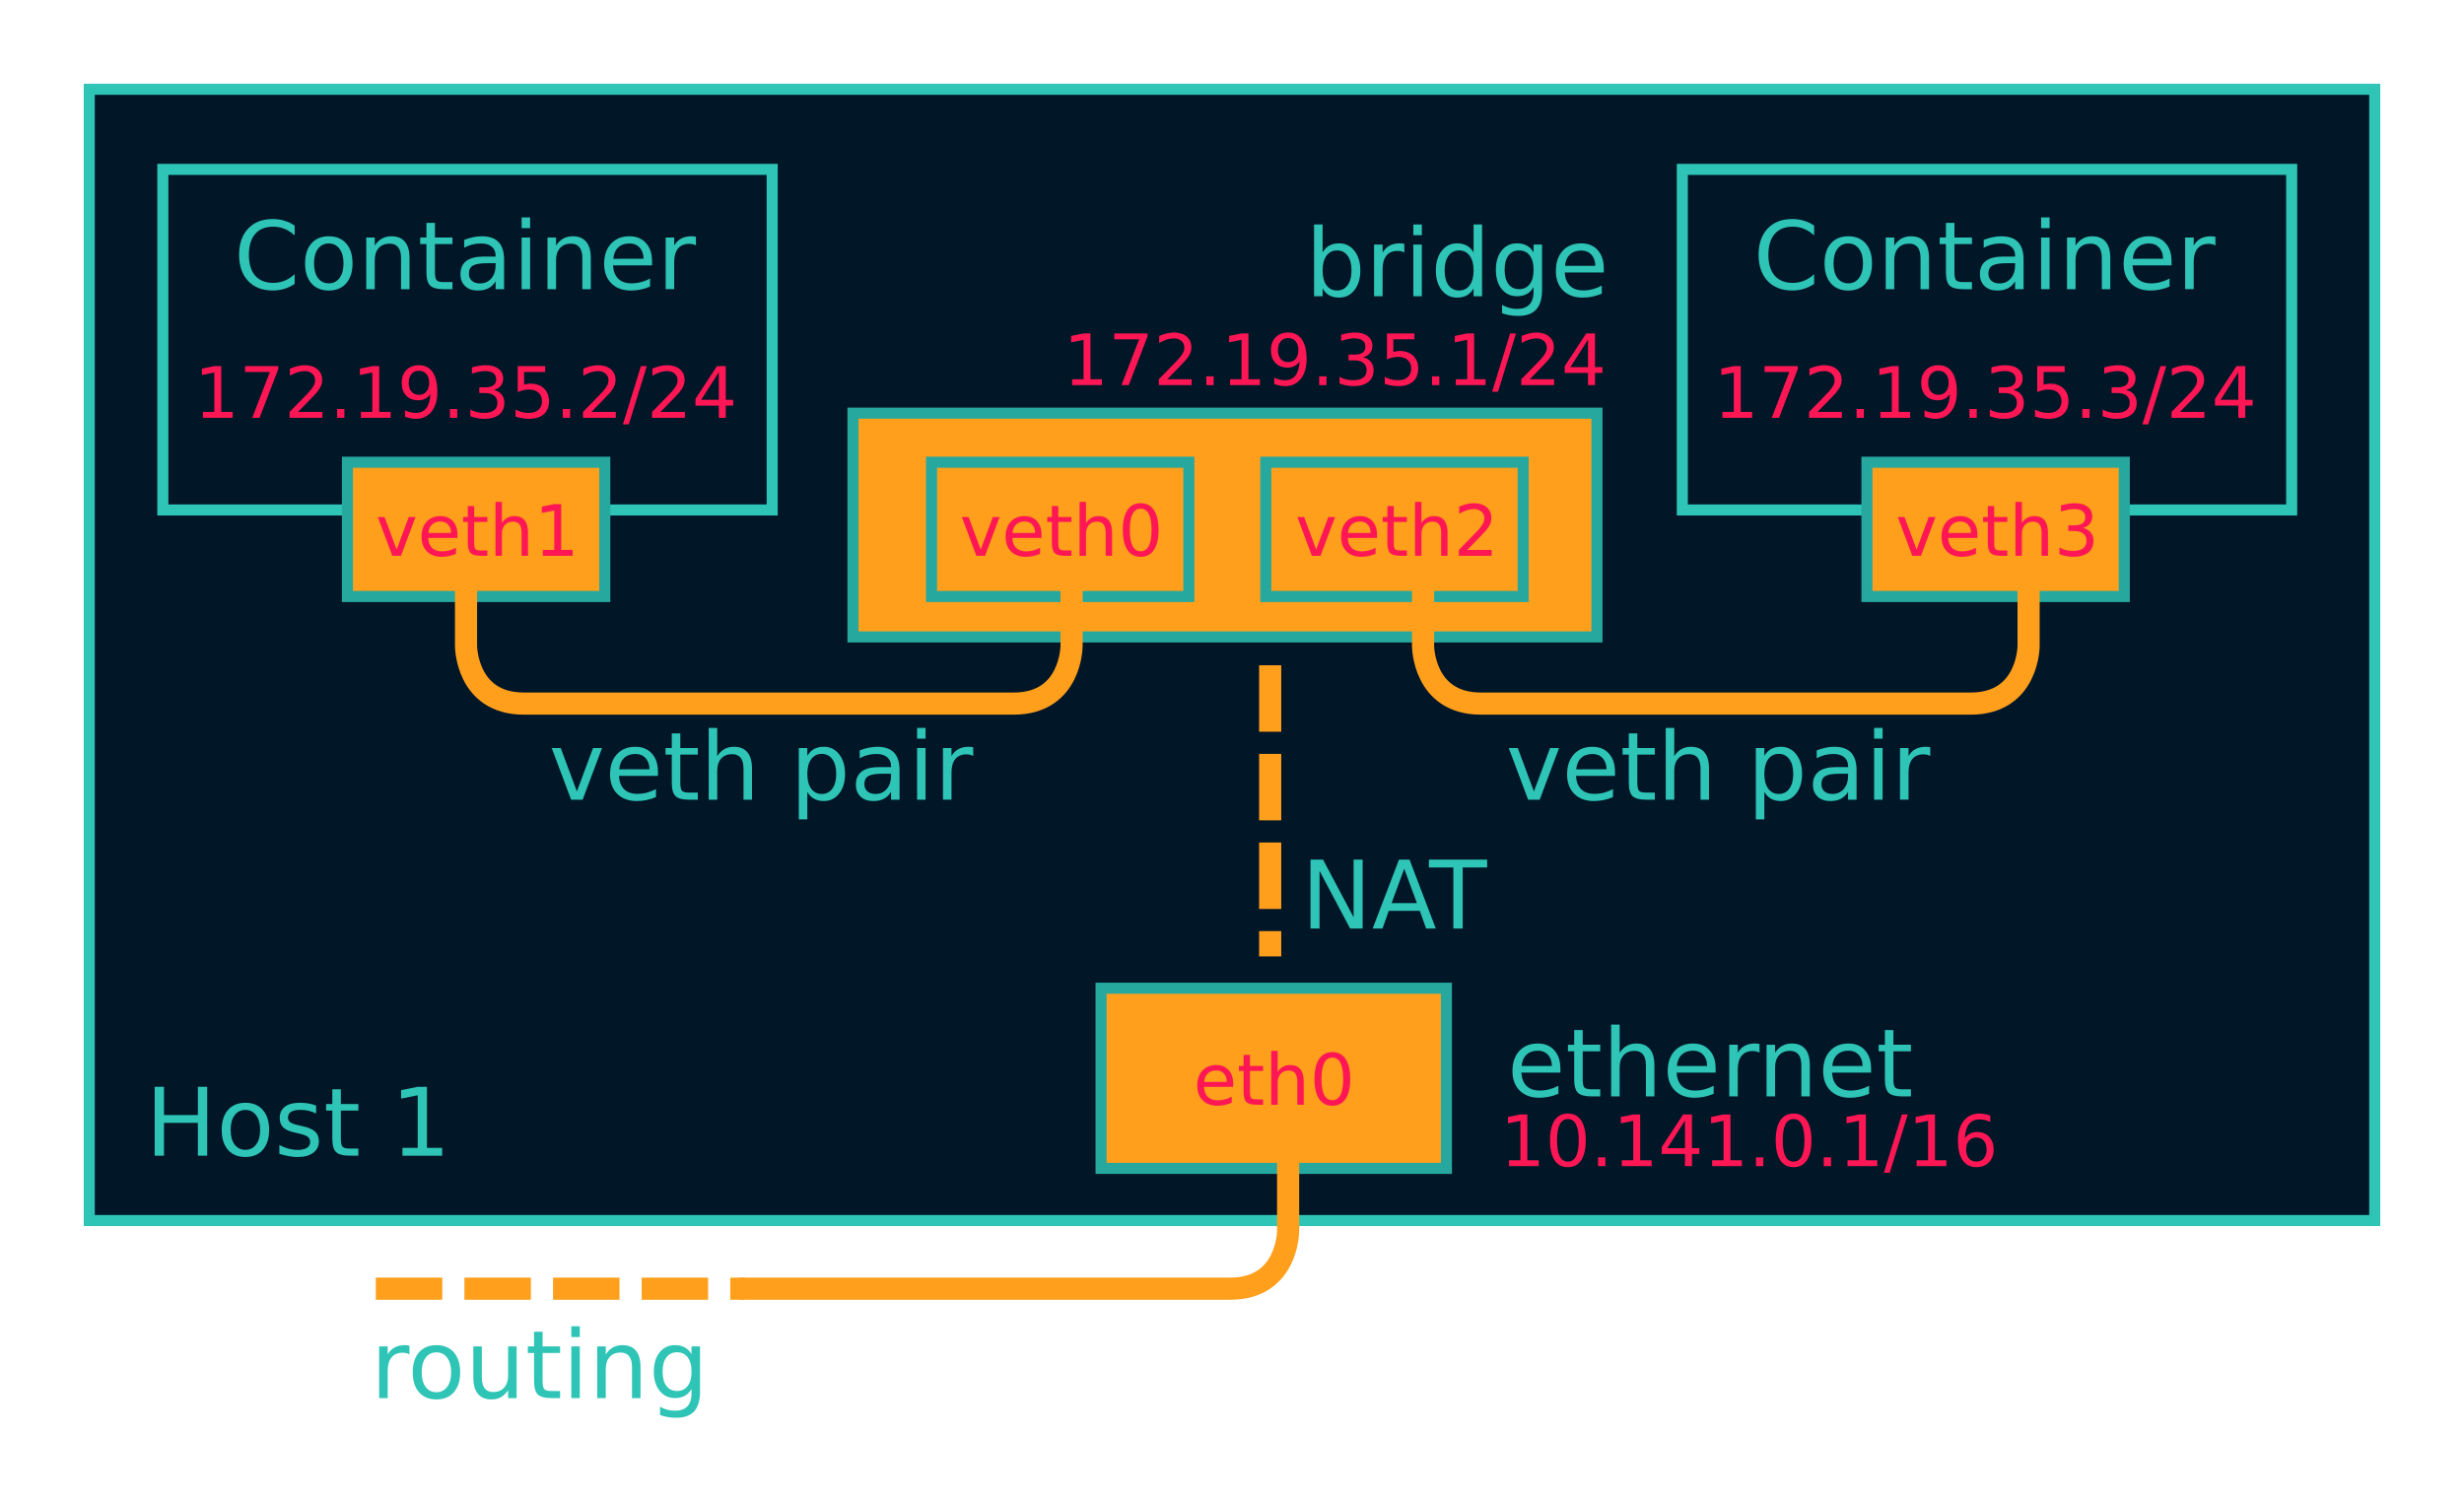 <?xml version="1.0" encoding="UTF-8" standalone="no"?>
<!-- Created with Inkscape (http://www.inkscape.org/) -->

<svg
   xmlns:dc="http://purl.org/dc/elements/1.1/"
   xmlns:cc="http://creativecommons.org/ns#"
   xmlns:rdf="http://www.w3.org/1999/02/22-rdf-syntax-ns#"
   xmlns:svg="http://www.w3.org/2000/svg"
   xmlns="http://www.w3.org/2000/svg"
   xmlns:sodipodi="http://sodipodi.sourceforge.net/DTD/sodipodi-0.dtd"
   xmlns:inkscape="http://www.inkscape.org/namespaces/inkscape"
   width="294.281mm"
   height="179.333mm"
   viewBox="0 0 294.281 179.333"
   version="1.1"
   id="svg5296"
   inkscape:version="0.92.2 5c3e80d, 2017-08-06"
   sodipodi:docname="detail-final.svg">
  <defs
     id="defs5290" />
  <sodipodi:namedview
     id="base"
     pagecolor="#ffffff"
     bordercolor="#666666"
     borderopacity="1.0"
     inkscape:pageopacity="0.0"
     inkscape:pageshadow="2"
     inkscape:zoom="0.98994949"
     inkscape:cx="606.6487"
     inkscape:cy="343.71375"
     inkscape:document-units="mm"
     inkscape:current-layer="layer1"
     showgrid="false"
     inkscape:window-width="1920"
     inkscape:window-height="1016"
     inkscape:window-x="0"
     inkscape:window-y="27"
     inkscape:window-maximized="1"
     fit-margin-top="10"
     fit-margin-left="10"
     fit-margin-right="10"
     fit-margin-bottom="10" />
  <g
     inkscape:label="Layer 1"
     inkscape:groupmode="layer"
     id="layer1"
     transform="translate(1.416,-15.703)">
    <rect
       style="fill:#011627;fill-opacity:1;stroke:#2ec4b6;stroke-width:1.323;stroke-miterlimit:4;stroke-dasharray:none;stroke-opacity:1"
       id="rect5178"
       width="272.958"
       height="135.117"
       x="9.246"
       y="26.364"
       rx="0"
       ry="0" />
    <rect
       y="35.933"
       x="18.032"
       height="40.679"
       width="72.776"
       id="rect5942"
       style="fill:#011627;fill-opacity:1;stroke:#2ec4b6;stroke-width:1.323;stroke-miterlimit:4;stroke-dasharray:none;stroke-opacity:1" />
    <g
       aria-label="Container"
       style="font-style:normal;font-weight:normal;font-size:4.233px;line-height:125%;font-family:sans-serif;letter-spacing:0px;word-spacing:0px;fill:#2ec4b6;fill-opacity:1;stroke:none;stroke-width:0.265px;stroke-linecap:butt;stroke-linejoin:miter;stroke-opacity:1"
       id="text5182">
      <path
         d="m 33.775,42.648 v 1.174 q -0.562,-0.524 -1.202,-0.783 -0.634,-0.259 -1.35,-0.259 -1.411,0 -2.161,0.865 -0.75,0.86 -0.75,2.491 0,1.626 0.75,2.491 0.75,0.86 2.161,0.86 0.717,0 1.35,-0.259 0.639,-0.259 1.202,-0.783 v 1.163 q -0.584,0.397 -1.24,0.595 -0.65,0.198 -1.378,0.198 -1.869,0 -2.943,-1.141 -1.075,-1.147 -1.075,-3.125 0,-1.984 1.075,-3.125 1.075,-1.147 2.943,-1.147 0.739,0 1.389,0.198 0.656,0.193 1.229,0.584 z"
         style="font-style:normal;font-size:11.289px;fill:#2ec4b6;fill-opacity:1;stroke-width:0.265px"
         id="path2884" />
      <path
         d="m 37.854,44.782 q -0.816,0 -1.29,0.639 -0.474,0.634 -0.474,1.742 0,1.108 0.469,1.747 0.474,0.634 1.295,0.634 0.81,0 1.284,-0.639 0.474,-0.639 0.474,-1.742 0,-1.097 -0.474,-1.736 -0.474,-0.645 -1.284,-0.645 z m 0,-0.86 q 1.323,0 2.078,0.86 0.755,0.86 0.755,2.381 0,1.516 -0.755,2.381 -0.755,0.86 -2.078,0.86 -1.328,0 -2.084,-0.86 -0.75,-0.865 -0.75,-2.381 0,-1.521 0.75,-2.381 0.755,-0.86 2.084,-0.86 z"
         style="font-style:normal;font-size:11.289px;fill:#2ec4b6;fill-opacity:1;stroke-width:0.265px"
         id="path2886" />
      <path
         d="m 47.494,46.518 v 3.726 h -1.014 v -3.693 q 0,-0.876 -0.342,-1.312 -0.342,-0.435 -1.025,-0.435 -0.821,0 -1.295,0.524 -0.474,0.524 -0.474,1.428 v 3.489 h -1.02 v -6.174 h 1.02 v 0.959 q 0.364,-0.557 0.854,-0.832 0.496,-0.276 1.141,-0.276 1.064,0 1.61,0.661 0.546,0.656 0.546,1.935 z"
         style="font-style:normal;font-size:11.289px;fill:#2ec4b6;fill-opacity:1;stroke-width:0.265px"
         id="path2888" />
      <path
         d="m 50.532,42.318 v 1.753 h 2.089 v 0.788 h -2.089 v 3.351 q 0,0.755 0.204,0.97 0.209,0.215 0.843,0.215 h 1.042 v 0.849 h -1.042 q -1.174,0 -1.621,-0.435 -0.446,-0.441 -0.446,-1.599 v -3.351 h -0.744 v -0.788 h 0.744 v -1.753 z"
         style="font-style:normal;font-size:11.289px;fill:#2ec4b6;fill-opacity:1;stroke-width:0.265px"
         id="path2890" />
      <path
         d="m 56.766,47.141 q -1.229,0 -1.703,0.281 -0.474,0.281 -0.474,0.959 0,0.54 0.353,0.86 0.358,0.314 0.97,0.314 0.843,0 1.35,-0.595 0.513,-0.601 0.513,-1.593 v -0.226 z m 2.023,-0.419 v 3.522 h -1.014 v -0.937 q -0.347,0.562 -0.865,0.832 -0.518,0.265 -1.268,0.265 -0.948,0 -1.51,-0.529 -0.557,-0.535 -0.557,-1.428 0,-1.042 0.695,-1.571 0.7,-0.529 2.084,-0.529 h 1.422 v -0.099 q 0,-0.7 -0.463,-1.08 -0.458,-0.386 -1.29,-0.386 -0.529,0 -1.031,0.127 -0.502,0.127 -0.965,0.38 v -0.937 q 0.557,-0.215 1.08,-0.32 0.524,-0.11 1.02,-0.11 1.339,0 2.001,0.695 0.661,0.695 0.661,2.106 z"
         style="font-style:normal;font-size:11.289px;fill:#2ec4b6;fill-opacity:1;stroke-width:0.265px"
         id="path2892" />
      <path
         d="m 60.883,44.07 h 1.014 v 6.174 h -1.014 z m 0,-2.403 h 1.014 v 1.284 h -1.014 z"
         style="font-style:normal;font-size:11.289px;fill:#2ec4b6;fill-opacity:1;stroke-width:0.265px"
         id="path2894" />
      <path
         d="m 69.146,46.518 v 3.726 h -1.014 v -3.693 q 0,-0.876 -0.342,-1.312 -0.342,-0.435 -1.025,-0.435 -0.821,0 -1.295,0.524 -0.474,0.524 -0.474,1.428 v 3.489 h -1.02 v -6.174 h 1.02 v 0.959 q 0.364,-0.557 0.854,-0.832 0.496,-0.276 1.141,-0.276 1.064,0 1.61,0.661 0.546,0.656 0.546,1.935 z"
         style="font-style:normal;font-size:11.289px;fill:#2ec4b6;fill-opacity:1;stroke-width:0.265px"
         id="path2896" />
      <path
         d="m 76.461,46.904 v 0.496 h -4.663 q 0.066,1.047 0.628,1.599 0.568,0.546 1.576,0.546 0.584,0 1.13,-0.143 0.551,-0.143 1.091,-0.43 v 0.959 q -0.546,0.232 -1.119,0.353 -0.573,0.121 -1.163,0.121 -1.477,0 -2.343,-0.86 -0.86,-0.86 -0.86,-2.326 0,-1.516 0.816,-2.403 0.821,-0.893 2.21,-0.893 1.246,0 1.968,0.805 0.728,0.799 0.728,2.177 z m -1.014,-0.298 q -0.011,-0.832 -0.469,-1.328 -0.452,-0.496 -1.202,-0.496 -0.849,0 -1.362,0.48 -0.507,0.48 -0.584,1.35 z"
         style="font-style:normal;font-size:11.289px;fill:#2ec4b6;fill-opacity:1;stroke-width:0.265px"
         id="path2898" />
      <path
         d="m 81.703,45.019 q -0.171,-0.099 -0.375,-0.143 -0.198,-0.05 -0.441,-0.05 -0.86,0 -1.323,0.562 -0.458,0.557 -0.458,1.604 v 3.252 h -1.02 v -6.174 h 1.02 v 0.959 q 0.32,-0.562 0.832,-0.832 0.513,-0.276 1.246,-0.276 0.105,0 0.232,0.017 0.127,0.011 0.281,0.039 z"
         style="font-style:normal;font-size:11.289px;fill:#2ec4b6;fill-opacity:1;stroke-width:0.265px"
         id="path2900" />
    </g>
    <g
       aria-label="172.19.35.2/24"
       style="font-style:normal;font-weight:normal;font-size:4.233px;line-height:125%;font-family:sans-serif;letter-spacing:0px;word-spacing:0px;fill:#ff1654;fill-opacity:1;stroke:none;stroke-width:0.265px;stroke-linecap:butt;stroke-linejoin:miter;stroke-opacity:1"
       id="text5176">
      <path
         d="m 22.817,64.902 h 1.364 v -4.709 l -1.484,0.298 v -0.761 l 1.476,-0.298 h 0.835 v 5.469 h 1.364 v 0.703 H 22.817 Z"
         style="font-style:normal;font-size:8.467px;fill:#ff1654;fill-opacity:1;stroke-width:0.265px"
         id="path2855" />
      <path
         d="m 27.852,59.433 h 3.969 v 0.356 l -2.241,5.817 h -0.872 l 2.108,-5.469 h -2.964 z"
         style="font-style:normal;font-size:8.467px;fill:#ff1654;fill-opacity:1;stroke-width:0.265px"
         id="path2857" />
      <path
         d="m 34.174,64.902 h 2.915 v 0.703 h -3.919 v -0.703 q 0.475,-0.492 1.294,-1.319 0.823,-0.831 1.034,-1.071 0.401,-0.451 0.558,-0.761 0.161,-0.314 0.161,-0.616 0,-0.492 -0.347,-0.802 -0.343,-0.31 -0.897,-0.31 -0.393,0 -0.831,0.136 -0.434,0.136 -0.93,0.413 v -0.843 q 0.504,-0.203 0.943,-0.306 0.438,-0.103 0.802,-0.103 0.959,0 1.53,0.48 0.571,0.48 0.571,1.282 0,0.38 -0.145,0.723 -0.141,0.339 -0.517,0.802 -0.103,0.12 -0.657,0.695 -0.554,0.571 -1.563,1.6 z"
         style="font-style:normal;font-size:8.467px;fill:#ff1654;fill-opacity:1;stroke-width:0.265px"
         id="path2859" />
      <path
         d="m 38.845,64.555 h 0.872 v 1.05 h -0.872 z"
         style="font-style:normal;font-size:8.467px;fill:#ff1654;fill-opacity:1;stroke-width:0.265px"
         id="path2861" />
      <path
         d="m 41.685,64.902 h 1.364 V 60.193 L 41.565,60.491 v -0.761 l 1.476,-0.298 h 0.835 v 5.469 h 1.364 v 0.703 h -3.555 z"
         style="font-style:normal;font-size:8.467px;fill:#ff1654;fill-opacity:1;stroke-width:0.265px"
         id="path2863" />
      <path
         d="m 46.956,65.477 v -0.761 q 0.314,0.149 0.637,0.227 0.322,0.079 0.633,0.079 0.827,0 1.261,-0.554 0.438,-0.558 0.5,-1.691 -0.24,0.356 -0.608,0.546 -0.368,0.19 -0.814,0.19 -0.926,0 -1.468,-0.558 -0.537,-0.562 -0.537,-1.534 0,-0.951 0.562,-1.525 0.562,-0.575 1.497,-0.575 1.071,0 1.633,0.823 0.566,0.819 0.566,2.381 0,1.459 -0.695,2.332 -0.69,0.868 -1.86,0.868 -0.314,0 -0.637,-0.062 -0.322,-0.062 -0.67,-0.186 z m 1.662,-2.617 q 0.562,0 0.889,-0.384 0.331,-0.384 0.331,-1.054 0,-0.666 -0.331,-1.05 -0.327,-0.389 -0.889,-0.389 -0.562,0 -0.893,0.389 -0.327,0.384 -0.327,1.05 0,0.67 0.327,1.054 0.331,0.384 0.893,0.384 z"
         style="font-style:normal;font-size:8.467px;fill:#ff1654;fill-opacity:1;stroke-width:0.265px"
         id="path2865" />
      <path
         d="m 52.322,64.555 h 0.872 v 1.05 h -0.872 z"
         style="font-style:normal;font-size:8.467px;fill:#ff1654;fill-opacity:1;stroke-width:0.265px"
         id="path2867" />
      <path
         d="m 57.548,62.277 q 0.599,0.128 0.934,0.533 0.339,0.405 0.339,1 0,0.914 -0.628,1.414 -0.628,0.5 -1.786,0.5 -0.389,0 -0.802,-0.079 -0.409,-0.074 -0.847,-0.227 v -0.806 q 0.347,0.203 0.761,0.306 0.413,0.103 0.864,0.103 0.785,0 1.195,-0.31 0.413,-0.31 0.413,-0.901 0,-0.546 -0.384,-0.852 -0.38,-0.31 -1.062,-0.31 h -0.719 v -0.686 h 0.752 q 0.616,0 0.943,-0.244 0.327,-0.248 0.327,-0.711 0,-0.475 -0.339,-0.728 -0.335,-0.256 -0.963,-0.256 -0.343,0 -0.736,0.074 -0.393,0.074 -0.864,0.232 v -0.744 q 0.475,-0.132 0.889,-0.198 0.418,-0.066 0.785,-0.066 0.951,0 1.505,0.434 0.554,0.43 0.554,1.166 0,0.513 -0.294,0.868 -0.294,0.351 -0.835,0.488 z"
         style="font-style:normal;font-size:8.467px;fill:#ff1654;fill-opacity:1;stroke-width:0.265px"
         id="path2869" />
      <path
         d="m 60.417,59.433 h 3.278 v 0.703 h -2.514 v 1.513 q 0.182,-0.062 0.364,-0.091 0.182,-0.033 0.364,-0.033 1.034,0 1.637,0.566 0.604,0.566 0.604,1.534 0,0.996 -0.62,1.55 -0.62,0.55 -1.749,0.55 -0.389,0 -0.794,-0.066 -0.401,-0.066 -0.831,-0.198 v -0.839 q 0.372,0.203 0.769,0.302 0.397,0.099 0.839,0.099 0.715,0 1.133,-0.376 0.418,-0.376 0.418,-1.021 0,-0.645 -0.418,-1.021 -0.418,-0.376 -1.133,-0.376 -0.335,0 -0.67,0.074 -0.331,0.074 -0.678,0.232 z"
         style="font-style:normal;font-size:8.467px;fill:#ff1654;fill-opacity:1;stroke-width:0.265px"
         id="path2871" />
      <path
         d="m 65.8,64.555 h 0.872 v 1.05 h -0.872 z"
         style="font-style:normal;font-size:8.467px;fill:#ff1654;fill-opacity:1;stroke-width:0.265px"
         id="path2873" />
      <path
         d="m 69.214,64.902 h 2.915 v 0.703 h -3.919 v -0.703 q 0.475,-0.492 1.294,-1.319 0.823,-0.831 1.034,-1.071 0.401,-0.451 0.558,-0.761 0.161,-0.314 0.161,-0.616 0,-0.492 -0.347,-0.802 -0.343,-0.31 -0.897,-0.31 -0.393,0 -0.831,0.136 -0.434,0.136 -0.93,0.413 v -0.843 q 0.504,-0.203 0.943,-0.306 0.438,-0.103 0.802,-0.103 0.959,0 1.53,0.48 0.571,0.48 0.571,1.282 0,0.38 -0.145,0.723 -0.141,0.339 -0.517,0.802 -0.103,0.12 -0.657,0.695 -0.554,0.571 -1.563,1.6 z"
         style="font-style:normal;font-size:8.467px;fill:#ff1654;fill-opacity:1;stroke-width:0.265px"
         id="path2875" />
      <path
         d="m 75.13,59.433 h 0.703 l -2.15,6.958 h -0.703 z"
         style="font-style:normal;font-size:8.467px;fill:#ff1654;fill-opacity:1;stroke-width:0.265px"
         id="path2877" />
      <path
         d="m 77.466,64.902 h 2.915 v 0.703 h -3.919 v -0.703 q 0.475,-0.492 1.294,-1.319 0.823,-0.831 1.034,-1.071 0.401,-0.451 0.558,-0.761 0.161,-0.314 0.161,-0.616 0,-0.492 -0.347,-0.802 -0.343,-0.31 -0.897,-0.31 -0.393,0 -0.831,0.136 -0.434,0.136 -0.93,0.413 v -0.843 q 0.504,-0.203 0.943,-0.306 0.438,-0.103 0.802,-0.103 0.959,0 1.53,0.48 0.571,0.48 0.571,1.282 0,0.38 -0.145,0.723 -0.141,0.339 -0.517,0.802 -0.103,0.12 -0.657,0.695 -0.554,0.571 -1.563,1.6 z"
         style="font-style:normal;font-size:8.467px;fill:#ff1654;fill-opacity:1;stroke-width:0.265px"
         id="path2879" />
      <path
         d="m 84.432,60.16 -2.108,3.295 h 2.108 z m -0.219,-0.728 h 1.05 v 4.022 h 0.881 v 0.695 H 85.263 V 65.605 H 84.432 V 64.15 H 81.646 v -0.806 z"
         style="font-style:normal;font-size:8.467px;fill:#ff1654;fill-opacity:1;stroke-width:0.265px"
         id="path2881" />
    </g>
    <rect
       style="fill:#ff9f1c;fill-opacity:1;stroke:#27a89f;stroke-width:1.323;stroke-miterlimit:4;stroke-dasharray:none;stroke-dashoffset:0;stroke-opacity:1"
       id="rect5898"
       width="30.736"
       height="16.036"
       x="40.08"
       y="70.911" />
    <g
       aria-label="veth1"
       style="font-style:normal;font-weight:normal;font-size:8.467px;line-height:125%;font-family:sans-serif;letter-spacing:0px;word-spacing:0px;fill:#ff1654;fill-opacity:1;stroke:none;stroke-width:2.646;stroke-linecap:butt;stroke-linejoin:miter;stroke-miterlimit:4;stroke-dasharray:none;stroke-opacity:1"
       id="text5902">
      <path
         d="m 43.703,77.455 h 0.806 l 1.447,3.886 1.447,-3.886 h 0.806 l -1.736,4.63 h -1.034 z"
         style="font-style:normal;font-size:8.467px;fill:#ff1654;fill-opacity:1;stroke-width:2.646;stroke-miterlimit:4;stroke-dasharray:none"
         id="path2844" />
      <path
         d="m 53.219,79.58 v 0.372 h -3.497 q 0.05,0.785 0.471,1.199 0.426,0.409 1.182,0.409 0.438,0 0.847,-0.107 0.413,-0.107 0.819,-0.322 v 0.719 q -0.409,0.174 -0.839,0.265 -0.43,0.091 -0.872,0.091 -1.108,0 -1.757,-0.645 -0.645,-0.645 -0.645,-1.745 0,-1.137 0.612,-1.802 0.616,-0.67 1.658,-0.67 0.934,0 1.476,0.604 0.546,0.599 0.546,1.633 z m -0.761,-0.223 q -0.008,-0.624 -0.351,-0.996 -0.339,-0.372 -0.901,-0.372 -0.637,0 -1.021,0.36 -0.38,0.36 -0.438,1.013 z"
         style="font-style:normal;font-size:8.467px;fill:#ff1654;fill-opacity:1;stroke-width:2.646;stroke-miterlimit:4;stroke-dasharray:none"
         id="path2846" />
      <path
         d="m 55.22,76.141 v 1.315 h 1.567 v 0.591 h -1.567 v 2.514 q 0,0.566 0.153,0.728 0.157,0.161 0.633,0.161 h 0.781 v 0.637 H 56.006 q -0.881,0 -1.215,-0.327 -0.335,-0.331 -0.335,-1.199 V 78.047 h -0.558 v -0.591 h 0.558 v -1.315 z"
         style="font-style:normal;font-size:8.467px;fill:#ff1654;fill-opacity:1;stroke-width:2.646;stroke-miterlimit:4;stroke-dasharray:none"
         id="path2848" />
      <path
         d="m 61.641,79.291 v 2.795 h -0.761 v -2.77 q 0,-0.657 -0.256,-0.984 -0.256,-0.327 -0.769,-0.327 -0.616,0 -0.972,0.393 -0.356,0.393 -0.356,1.071 v 2.617 H 57.763 v -6.433 h 0.765 v 2.522 q 0.273,-0.418 0.641,-0.624 0.372,-0.207 0.856,-0.207 0.798,0 1.207,0.496 0.409,0.492 0.409,1.451 z"
         style="font-style:normal;font-size:8.467px;fill:#ff1654;fill-opacity:1;stroke-width:2.646;stroke-miterlimit:4;stroke-dasharray:none"
         id="path2850" />
      <path
         d="m 63.418,81.383 h 1.364 v -4.709 l -1.484,0.298 v -0.761 l 1.476,-0.298 h 0.835 v 5.469 h 1.364 v 0.703 h -3.555 z"
         style="font-style:normal;font-size:8.467px;fill:#ff1654;fill-opacity:1;stroke-width:2.646;stroke-miterlimit:4;stroke-dasharray:none"
         id="path2852" />
    </g>
    <rect
       style="fill:#ff9f1c;fill-opacity:1;stroke:#27a89f;stroke-width:1.323;stroke-miterlimit:4;stroke-dasharray:none;stroke-dashoffset:0;stroke-opacity:1"
       id="rect5973"
       width="88.852"
       height="26.727"
       x="100.458"
       y="65.05" />
    <rect
       y="70.911"
       x="109.837"
       height="16.036"
       width="30.736"
       id="rect5904"
       style="fill:#ff9f1c;fill-opacity:1;stroke:#27a89f;stroke-width:1.323;stroke-miterlimit:4;stroke-dasharray:none;stroke-dashoffset:0;stroke-opacity:1" />
    <g
       aria-label="veth0"
       style="font-style:normal;font-weight:normal;font-size:8.467px;line-height:125%;font-family:sans-serif;letter-spacing:0px;word-spacing:0px;fill:#ff1654;fill-opacity:1;stroke:none;stroke-width:2.646;stroke-linecap:butt;stroke-linejoin:miter;stroke-miterlimit:4;stroke-dasharray:none;stroke-opacity:1"
       id="text5908">
      <path
         d="m 113.46,77.455 h 0.806 l 1.447,3.886 1.447,-3.886 h 0.806 l -1.736,4.63 h -1.034 z"
         style="font-style:normal;font-size:8.467px;fill:#ff1654;fill-opacity:1;stroke-width:2.646;stroke-miterlimit:4;stroke-dasharray:none"
         id="path2816" />
      <path
         d="m 122.977,79.58 v 0.372 h -3.497 q 0.05,0.785 0.471,1.199 0.426,0.409 1.182,0.409 0.438,0 0.847,-0.107 0.413,-0.107 0.819,-0.322 v 0.719 q -0.409,0.174 -0.839,0.265 -0.43,0.091 -0.872,0.091 -1.108,0 -1.757,-0.645 -0.645,-0.645 -0.645,-1.745 0,-1.137 0.612,-1.802 0.616,-0.67 1.658,-0.67 0.934,0 1.476,0.604 0.546,0.599 0.546,1.633 z m -0.761,-0.223 q -0.008,-0.624 -0.351,-0.996 -0.339,-0.372 -0.901,-0.372 -0.637,0 -1.021,0.36 -0.38,0.36 -0.438,1.013 z"
         style="font-style:normal;font-size:8.467px;fill:#ff1654;fill-opacity:1;stroke-width:2.646;stroke-miterlimit:4;stroke-dasharray:none"
         id="path2818" />
      <path
         d="m 124.978,76.141 v 1.315 h 1.567 v 0.591 h -1.567 v 2.514 q 0,0.566 0.153,0.728 0.157,0.161 0.633,0.161 h 0.781 v 0.637 h -0.781 q -0.881,0 -1.215,-0.327 -0.335,-0.331 -0.335,-1.199 V 78.047 h -0.558 v -0.591 h 0.558 v -1.315 z"
         style="font-style:normal;font-size:8.467px;fill:#ff1654;fill-opacity:1;stroke-width:2.646;stroke-miterlimit:4;stroke-dasharray:none"
         id="path2820" />
      <path
         d="m 131.398,79.291 v 2.795 h -0.761 v -2.77 q 0,-0.657 -0.256,-0.984 -0.256,-0.327 -0.769,-0.327 -0.616,0 -0.972,0.393 -0.356,0.393 -0.356,1.071 v 2.617 h -0.765 v -6.433 h 0.765 v 2.522 q 0.273,-0.418 0.641,-0.624 0.372,-0.207 0.856,-0.207 0.798,0 1.207,0.496 0.409,0.492 0.409,1.451 z"
         style="font-style:normal;font-size:8.467px;fill:#ff1654;fill-opacity:1;stroke-width:2.646;stroke-miterlimit:4;stroke-dasharray:none"
         id="path2822" />
      <path
         d="m 134.817,76.463 q -0.645,0 -0.972,0.637 -0.322,0.633 -0.322,1.906 0,1.269 0.322,1.906 0.327,0.633 0.972,0.633 0.649,0 0.972,-0.633 0.327,-0.637 0.327,-1.906 0,-1.273 -0.327,-1.906 -0.322,-0.637 -0.972,-0.637 z m 0,-0.661 q 1.038,0 1.583,0.823 0.55,0.819 0.55,2.381 0,1.559 -0.55,2.381 -0.546,0.819 -1.583,0.819 -1.038,0 -1.587,-0.819 -0.546,-0.823 -0.546,-2.381 0,-1.563 0.546,-2.381 0.55,-0.823 1.587,-0.823 z"
         style="font-style:normal;font-size:8.467px;fill:#ff1654;fill-opacity:1;stroke-width:2.646;stroke-miterlimit:4;stroke-dasharray:none"
         id="path2824" />
    </g>
    <path
       style="fill:none;fill-rule:evenodd;stroke:#ff9f1c;stroke-width:2.646;stroke-linecap:butt;stroke-linejoin:miter;stroke-miterlimit:4;stroke-dasharray:none;stroke-opacity:1"
       d="m 54.243,84.06 v 8.779 c 0,0 0,6.898 6.898,6.898 21.461,0 37.063,0 58.524,0 6.898,0 6.898,-6.898 6.898,-6.898 v -8.779"
       id="path5256"
       inkscape:connector-curvature="0"
       sodipodi:nodetypes="cccccc" />
    <g
       aria-label="veth pair"
       style="font-style:normal;font-weight:normal;font-size:4.233px;line-height:125%;font-family:sans-serif;letter-spacing:0px;word-spacing:0px;fill:#2ec4b6;fill-opacity:1;stroke:none;stroke-width:0.265px;stroke-linecap:butt;stroke-linejoin:miter;stroke-opacity:1"
       id="text5965">
      <path
         d="m 64.478,105.046 h 1.075 l 1.929,5.181 1.929,-5.181 h 1.075 l -2.315,6.174 h -1.378 z"
         style="font-style:normal;font-size:11.289px;fill:#2ec4b6;fill-opacity:1;stroke-width:0.265px"
         id="path2827" />
      <path
         d="m 77.167,107.879 v 0.496 h -4.663 q 0.066,1.047 0.628,1.599 0.568,0.546 1.576,0.546 0.584,0 1.13,-0.143 0.551,-0.143 1.091,-0.43 v 0.959 q -0.546,0.232 -1.119,0.353 -0.573,0.121 -1.163,0.121 -1.477,0 -2.343,-0.86 -0.86,-0.86 -0.86,-2.326 0,-1.516 0.816,-2.403 0.821,-0.893 2.21,-0.893 1.246,0 1.968,0.805 0.728,0.799 0.728,2.177 z m -1.014,-0.298 q -0.011,-0.832 -0.469,-1.328 -0.452,-0.496 -1.202,-0.496 -0.849,0 -1.362,0.48 -0.507,0.48 -0.584,1.35 z"
         style="font-style:normal;font-size:11.289px;fill:#2ec4b6;fill-opacity:1;stroke-width:0.265px"
         id="path2829" />
      <path
         d="m 79.835,103.293 v 1.753 h 2.089 v 0.788 h -2.089 v 3.351 q 0,0.755 0.204,0.97 0.209,0.215 0.843,0.215 h 1.042 v 0.849 h -1.042 q -1.174,0 -1.621,-0.435 -0.446,-0.441 -0.446,-1.599 v -3.351 h -0.744 v -0.788 h 0.744 v -1.753 z"
         style="font-style:normal;font-size:11.289px;fill:#2ec4b6;fill-opacity:1;stroke-width:0.265px"
         id="path2831" />
      <path
         d="m 88.396,107.493 v 3.726 h -1.014 v -3.693 q 0,-0.876 -0.342,-1.312 -0.342,-0.435 -1.025,-0.435 -0.821,0 -1.295,0.524 -0.474,0.524 -0.474,1.428 v 3.489 h -1.02 v -8.577 h 1.02 v 3.362 q 0.364,-0.557 0.854,-0.832 0.496,-0.276 1.141,-0.276 1.064,0 1.61,0.661 0.546,0.656 0.546,1.935 z"
         style="font-style:normal;font-size:11.289px;fill:#2ec4b6;fill-opacity:1;stroke-width:0.265px"
         id="path2833" />
      <path
         d="m 95.005,110.293 v 3.274 h -1.02 v -8.522 h 1.02 v 0.937 q 0.32,-0.551 0.805,-0.816 0.491,-0.27 1.169,-0.27 1.124,0 1.825,0.893 0.706,0.893 0.706,2.348 0,1.455 -0.706,2.348 -0.7,0.893 -1.825,0.893 -0.678,0 -1.169,-0.265 -0.485,-0.27 -0.805,-0.821 z m 3.451,-2.155 q 0,-1.119 -0.463,-1.753 -0.458,-0.639 -1.262,-0.639 -0.805,0 -1.268,0.639 -0.458,0.634 -0.458,1.753 0,1.119 0.458,1.758 0.463,0.634 1.268,0.634 0.805,0 1.262,-0.634 0.463,-0.639 0.463,-1.758 z"
         style="font-style:normal;font-size:11.289px;fill:#2ec4b6;fill-opacity:1;stroke-width:0.265px"
         id="path2835" />
      <path
         d="m 103.995,108.116 q -1.229,0 -1.703,0.281 -0.474,0.281 -0.474,0.959 0,0.54 0.353,0.86 0.358,0.314 0.97,0.314 0.843,0 1.35,-0.595 0.513,-0.601 0.513,-1.593 v -0.226 z m 2.023,-0.419 v 3.522 h -1.014 v -0.937 q -0.347,0.562 -0.865,0.832 -0.518,0.265 -1.268,0.265 -0.948,0 -1.51,-0.529 -0.557,-0.535 -0.557,-1.428 0,-1.042 0.695,-1.571 0.7,-0.529 2.084,-0.529 h 1.422 v -0.099 q 0,-0.7 -0.463,-1.08 -0.458,-0.386 -1.29,-0.386 -0.529,0 -1.031,0.127 -0.502,0.127 -0.965,0.38 v -0.937 q 0.557,-0.215 1.08,-0.32 0.524,-0.11 1.02,-0.11 1.339,0 2.001,0.695 0.661,0.695 0.661,2.106 z"
         style="font-style:normal;font-size:11.289px;fill:#2ec4b6;fill-opacity:1;stroke-width:0.265px"
         id="path2837" />
      <path
         d="m 108.113,105.046 h 1.014 v 6.174 h -1.014 z m 0,-2.403 h 1.014 v 1.284 h -1.014 z"
         style="font-style:normal;font-size:11.289px;fill:#2ec4b6;fill-opacity:1;stroke-width:0.265px"
         id="path2839" />
      <path
         d="m 114.821,105.994 q -0.171,-0.099 -0.375,-0.143 -0.198,-0.05 -0.441,-0.05 -0.86,0 -1.323,0.562 -0.458,0.557 -0.458,1.604 v 3.252 h -1.02 v -6.174 h 1.02 v 0.959 q 0.32,-0.562 0.832,-0.832 0.513,-0.276 1.246,-0.276 0.105,0 0.232,0.017 0.127,0.011 0.281,0.039 z"
         style="font-style:normal;font-size:11.289px;fill:#2ec4b6;fill-opacity:1;stroke-width:0.265px"
         id="path2841" />
    </g>
    <rect
       style="fill:#ff9f1c;fill-opacity:1;stroke:#27a89f;stroke-width:1.323;stroke-miterlimit:4;stroke-dasharray:none;stroke-dashoffset:0;stroke-opacity:1"
       id="rect5967"
       width="30.736"
       height="16.036"
       x="149.762"
       y="70.911" />
    <g
       aria-label="veth2"
       style="font-style:normal;font-weight:normal;font-size:8.467px;line-height:125%;font-family:sans-serif;letter-spacing:0px;word-spacing:0px;fill:#ff1654;fill-opacity:1;stroke:none;stroke-width:2.646;stroke-linecap:butt;stroke-linejoin:miter;stroke-miterlimit:4;stroke-dasharray:none;stroke-opacity:1"
       id="text5971">
      <path
         d="m 153.528,77.455 h 0.806 l 1.447,3.886 1.447,-3.886 h 0.806 l -1.736,4.63 h -1.034 z"
         style="font-style:normal;font-size:8.467px;fill:#ff1654;fill-opacity:1;stroke-width:2.646;stroke-miterlimit:4;stroke-dasharray:none"
         id="path2979" />
      <path
         d="m 163.045,79.58 v 0.372 h -3.497 q 0.05,0.785 0.471,1.199 0.426,0.409 1.182,0.409 0.438,0 0.848,-0.107 0.413,-0.107 0.819,-0.322 v 0.719 q -0.409,0.174 -0.839,0.265 -0.43,0.091 -0.872,0.091 -1.108,0 -1.757,-0.645 -0.645,-0.645 -0.645,-1.745 0,-1.137 0.612,-1.802 0.616,-0.67 1.658,-0.67 0.934,0 1.476,0.604 0.546,0.599 0.546,1.633 z m -0.761,-0.223 q -0.008,-0.624 -0.351,-0.996 -0.339,-0.372 -0.901,-0.372 -0.637,0 -1.021,0.36 -0.38,0.36 -0.438,1.013 z"
         style="font-style:normal;font-size:8.467px;fill:#ff1654;fill-opacity:1;stroke-width:2.646;stroke-miterlimit:4;stroke-dasharray:none"
         id="path2981" />
      <path
         d="m 165.046,76.141 v 1.315 h 1.567 v 0.591 h -1.567 v 2.514 q 0,0.566 0.153,0.728 0.157,0.161 0.633,0.161 h 0.781 v 0.637 h -0.781 q -0.881,0 -1.215,-0.327 -0.335,-0.331 -0.335,-1.199 V 78.047 h -0.558 v -0.591 h 0.558 v -1.315 z"
         style="font-style:normal;font-size:8.467px;fill:#ff1654;fill-opacity:1;stroke-width:2.646;stroke-miterlimit:4;stroke-dasharray:none"
         id="path2983" />
      <path
         d="m 171.466,79.291 v 2.795 h -0.761 v -2.77 q 0,-0.657 -0.256,-0.984 -0.256,-0.327 -0.769,-0.327 -0.616,0 -0.972,0.393 -0.356,0.393 -0.356,1.071 v 2.617 h -0.765 v -6.433 h 0.765 v 2.522 q 0.273,-0.418 0.641,-0.624 0.372,-0.207 0.856,-0.207 0.798,0 1.207,0.496 0.409,0.492 0.409,1.451 z"
         style="font-style:normal;font-size:8.467px;fill:#ff1654;fill-opacity:1;stroke-width:2.646;stroke-miterlimit:4;stroke-dasharray:none"
         id="path2985" />
      <path
         d="m 173.818,81.383 h 2.915 v 0.703 h -3.919 V 81.383 q 0.475,-0.492 1.294,-1.319 0.823,-0.831 1.034,-1.071 0.401,-0.451 0.558,-0.761 0.161,-0.314 0.161,-0.616 0,-0.492 -0.347,-0.802 -0.343,-0.31 -0.897,-0.31 -0.393,0 -0.831,0.136 -0.434,0.136 -0.93,0.413 v -0.843 q 0.504,-0.203 0.943,-0.306 0.438,-0.103 0.802,-0.103 0.959,0 1.53,0.48 0.571,0.48 0.571,1.282 0,0.38 -0.145,0.723 -0.141,0.339 -0.517,0.802 -0.103,0.12 -0.657,0.695 -0.554,0.571 -1.563,1.6 z"
         style="font-style:normal;font-size:8.467px;fill:#ff1654;fill-opacity:1;stroke-width:2.646;stroke-miterlimit:4;stroke-dasharray:none"
         id="path2987" />
    </g>
    <g
       aria-label="bridge"
       style="font-style:normal;font-weight:normal;font-size:4.233px;line-height:125%;font-family:sans-serif;letter-spacing:0px;word-spacing:0px;fill:#2ec4b6;fill-opacity:1;stroke:none;stroke-width:0.265px;stroke-linecap:butt;stroke-linejoin:miter;stroke-opacity:1"
       id="text5977">
      <path
         d="m 159.997,48.007 q 0,-1.119 -0.463,-1.753 -0.458,-0.639 -1.262,-0.639 -0.805,0 -1.268,0.639 -0.458,0.634 -0.458,1.753 0,1.119 0.458,1.758 0.463,0.634 1.268,0.634 0.805,0 1.262,-0.634 0.463,-0.639 0.463,-1.758 z m -3.451,-2.155 q 0.32,-0.551 0.805,-0.816 0.491,-0.27 1.169,-0.27 1.124,0 1.825,0.893 0.706,0.893 0.706,2.348 0,1.455 -0.706,2.348 -0.7,0.893 -1.825,0.893 -0.678,0 -1.169,-0.265 -0.485,-0.27 -0.805,-0.821 v 0.926 h -1.02 v -8.577 h 1.02 z"
         style="font-style:normal;font-size:11.289px;fill:#2ec4b6;fill-opacity:1;stroke-width:0.265px"
         id="path2773" />
      <path
         d="m 166.309,45.863 q -0.171,-0.099 -0.375,-0.143 -0.198,-0.05 -0.441,-0.05 -0.86,0 -1.323,0.562 -0.458,0.557 -0.458,1.604 v 3.252 h -1.02 v -6.174 h 1.02 v 0.959 q 0.32,-0.562 0.832,-0.832 0.513,-0.276 1.246,-0.276 0.105,0 0.232,0.017 0.127,0.011 0.281,0.039 z"
         style="font-style:normal;font-size:11.289px;fill:#2ec4b6;fill-opacity:1;stroke-width:0.265px"
         id="path2775" />
      <path
         d="m 167.384,44.915 h 1.014 v 6.174 h -1.014 z m 0,-2.403 h 1.014 v 1.284 h -1.014 z"
         style="font-style:normal;font-size:11.289px;fill:#2ec4b6;fill-opacity:1;stroke-width:0.265px"
         id="path2777" />
      <path
         d="m 174.577,45.852 v -3.34 h 1.014 v 8.577 h -1.014 v -0.926 q -0.32,0.551 -0.81,0.821 -0.485,0.265 -1.169,0.265 -1.119,0 -1.825,-0.893 -0.7,-0.893 -0.7,-2.348 0,-1.455 0.7,-2.348 0.706,-0.893 1.825,-0.893 0.683,0 1.169,0.27 0.491,0.265 0.81,0.816 z m -3.456,2.155 q 0,1.119 0.458,1.758 0.463,0.634 1.268,0.634 0.805,0 1.268,-0.634 0.463,-0.639 0.463,-1.758 0,-1.119 -0.463,-1.753 -0.463,-0.639 -1.268,-0.639 -0.805,0 -1.268,0.639 -0.458,0.634 -0.458,1.753 z"
         style="font-style:normal;font-size:11.289px;fill:#2ec4b6;fill-opacity:1;stroke-width:0.265px"
         id="path2779" />
      <path
         d="m 181.743,47.93 q 0,-1.102 -0.458,-1.709 -0.452,-0.606 -1.273,-0.606 -0.816,0 -1.273,0.606 -0.452,0.606 -0.452,1.709 0,1.097 0.452,1.703 0.458,0.606 1.273,0.606 0.821,0 1.273,-0.606 0.458,-0.606 0.458,-1.703 z m 1.014,2.392 q 0,1.576 -0.7,2.343 -0.7,0.772 -2.144,0.772 -0.535,0 -1.009,-0.083 -0.474,-0.077 -0.921,-0.243 v -0.987 q 0.446,0.243 0.882,0.358 0.435,0.116 0.887,0.116 0.998,0 1.494,-0.524 0.496,-0.518 0.496,-1.571 v -0.502 q -0.314,0.546 -0.805,0.816 -0.491,0.27 -1.174,0.27 -1.135,0 -1.83,-0.865 -0.695,-0.865 -0.695,-2.293 0,-1.433 0.695,-2.299 0.695,-0.865 1.83,-0.865 0.684,0 1.174,0.27 0.491,0.27 0.805,0.816 v -0.937 h 1.014 z"
         style="font-style:normal;font-size:11.289px;fill:#2ec4b6;fill-opacity:1;stroke-width:0.265px"
         id="path2781" />
      <path
         d="m 190.127,47.748 v 0.496 h -4.663 q 0.066,1.047 0.628,1.599 0.568,0.546 1.576,0.546 0.584,0 1.13,-0.143 0.551,-0.143 1.091,-0.43 v 0.959 q -0.546,0.232 -1.119,0.353 -0.573,0.121 -1.163,0.121 -1.477,0 -2.343,-0.86 -0.86,-0.86 -0.86,-2.326 0,-1.516 0.816,-2.403 0.821,-0.893 2.21,-0.893 1.246,0 1.968,0.805 0.728,0.799 0.728,2.177 z m -1.014,-0.298 q -0.011,-0.832 -0.469,-1.328 -0.452,-0.496 -1.202,-0.496 -0.849,0 -1.361,0.48 -0.507,0.48 -0.584,1.35 z"
         style="font-style:normal;font-size:11.289px;fill:#2ec4b6;fill-opacity:1;stroke-width:0.265px"
         id="path2783" />
    </g>
    <rect
       y="133.732"
       x="130.087"
       height="21.519"
       width="41.245"
       id="rect5979"
       style="fill:#ff9f1c;fill-opacity:1;stroke:#27a89f;stroke-width:1.323;stroke-miterlimit:4;stroke-dasharray:none;stroke-dashoffset:0;stroke-opacity:1" />
    <g
       aria-label="eth0"
       style="font-style:normal;font-weight:normal;font-size:8.467px;line-height:125%;font-family:sans-serif;letter-spacing:0px;word-spacing:0px;fill:#ff1654;fill-opacity:1;stroke:none;stroke-width:2.646;stroke-linecap:butt;stroke-linejoin:miter;stroke-miterlimit:4;stroke-dasharray:none;stroke-opacity:1"
       id="text5983">
      <path
         d="m 145.868,145.143 v 0.372 h -3.497 q 0.05,0.785 0.471,1.199 0.426,0.409 1.182,0.409 0.438,0 0.847,-0.107 0.413,-0.107 0.819,-0.322 v 0.719 q -0.409,0.174 -0.839,0.265 -0.43,0.091 -0.872,0.091 -1.108,0 -1.757,-0.645 -0.645,-0.645 -0.645,-1.745 0,-1.137 0.612,-1.802 0.616,-0.67 1.658,-0.67 0.934,0 1.476,0.604 0.546,0.599 0.546,1.633 z m -0.761,-0.223 q -0.008,-0.624 -0.351,-0.996 -0.339,-0.372 -0.901,-0.372 -0.637,0 -1.021,0.36 -0.38,0.36 -0.438,1.013 z"
         style="font-style:normal;font-size:8.467px;fill:#ff1654;fill-opacity:1;stroke-width:2.646;stroke-miterlimit:4;stroke-dasharray:none"
         id="path3034" />
      <path
         d="m 147.869,141.704 v 1.315 h 1.567 v 0.591 h -1.567 v 2.514 q 0,0.566 0.153,0.728 0.157,0.161 0.633,0.161 h 0.781 v 0.637 h -0.781 q -0.881,0 -1.215,-0.327 -0.335,-0.331 -0.335,-1.199 v -2.514 h -0.558 v -0.591 h 0.558 v -1.315 z"
         style="font-style:normal;font-size:8.467px;fill:#ff1654;fill-opacity:1;stroke-width:2.646;stroke-miterlimit:4;stroke-dasharray:none"
         id="path3036" />
      <path
         d="m 154.289,144.854 v 2.795 h -0.761 v -2.77 q 0,-0.657 -0.256,-0.984 -0.256,-0.327 -0.769,-0.327 -0.616,0 -0.972,0.393 -0.356,0.393 -0.356,1.071 v 2.617 h -0.765 v -6.433 h 0.765 v 2.522 q 0.273,-0.418 0.641,-0.624 0.372,-0.207 0.856,-0.207 0.798,0 1.207,0.496 0.409,0.492 0.409,1.451 z"
         style="font-style:normal;font-size:8.467px;fill:#ff1654;fill-opacity:1;stroke-width:2.646;stroke-miterlimit:4;stroke-dasharray:none"
         id="path3038" />
      <path
         d="m 157.708,142.026 q -0.645,0 -0.972,0.637 -0.322,0.633 -0.322,1.906 0,1.269 0.322,1.906 0.327,0.633 0.972,0.633 0.649,0 0.972,-0.633 0.327,-0.637 0.327,-1.906 0,-1.273 -0.327,-1.906 -0.322,-0.637 -0.972,-0.637 z m 0,-0.661 q 1.038,0 1.583,0.823 0.55,0.819 0.55,2.381 0,1.559 -0.55,2.381 -0.546,0.819 -1.583,0.819 -1.038,0 -1.587,-0.819 -0.546,-0.823 -0.546,-2.381 0,-1.563 0.546,-2.381 0.55,-0.823 1.587,-0.823 z"
         style="font-style:normal;font-size:8.467px;fill:#ff1654;fill-opacity:1;stroke-width:2.646;stroke-miterlimit:4;stroke-dasharray:none"
         id="path3040" />
    </g>
    <g
       aria-label="172.19.35.1/24"
       style="font-style:normal;font-weight:normal;font-size:4.233px;line-height:125%;font-family:sans-serif;letter-spacing:0px;word-spacing:0px;fill:#ff1654;fill-opacity:1;stroke:none;stroke-width:0.265px;stroke-linecap:butt;stroke-linejoin:miter;stroke-opacity:1"
       id="text5987">
      <path
         d="m 126.631,60.998 h 1.364 v -4.709 l -1.484,0.298 v -0.761 l 1.476,-0.298 h 0.835 v 5.469 h 1.364 v 0.703 h -3.555 z"
         style="font-style:normal;font-size:8.467px;fill:#ff1654;fill-opacity:1;stroke-width:0.265px"
         id="path2787" />
      <path
         d="m 131.667,55.528 h 3.969 V 55.884 l -2.241,5.817 h -0.872 l 2.108,-5.469 h -2.964 z"
         style="font-style:normal;font-size:8.467px;fill:#ff1654;fill-opacity:1;stroke-width:0.265px"
         id="path2789" />
      <path
         d="m 137.988,60.998 h 2.915 v 0.703 h -3.919 v -0.703 q 0.475,-0.492 1.294,-1.319 0.823,-0.831 1.034,-1.071 0.401,-0.451 0.558,-0.761 0.161,-0.314 0.161,-0.616 0,-0.492 -0.347,-0.802 -0.343,-0.31 -0.897,-0.31 -0.393,0 -0.831,0.136 -0.434,0.136 -0.93,0.413 v -0.843 q 0.504,-0.203 0.943,-0.306 0.438,-0.103 0.802,-0.103 0.959,0 1.53,0.48 0.571,0.48 0.571,1.282 0,0.38 -0.145,0.723 -0.141,0.339 -0.517,0.802 -0.103,0.12 -0.657,0.695 -0.554,0.571 -1.563,1.6 z"
         style="font-style:normal;font-size:8.467px;fill:#ff1654;fill-opacity:1;stroke-width:0.265px"
         id="path2791" />
      <path
         d="m 142.659,60.651 h 0.872 v 1.05 h -0.872 z"
         style="font-style:normal;font-size:8.467px;fill:#ff1654;fill-opacity:1;stroke-width:0.265px"
         id="path2793" />
      <path
         d="m 145.499,60.998 h 1.364 v -4.709 l -1.484,0.298 v -0.761 l 1.476,-0.298 h 0.835 v 5.469 h 1.364 v 0.703 h -3.555 z"
         style="font-style:normal;font-size:8.467px;fill:#ff1654;fill-opacity:1;stroke-width:0.265px"
         id="path2795" />
      <path
         d="m 150.77,61.573 v -0.761 q 0.314,0.149 0.637,0.227 0.322,0.079 0.633,0.079 0.827,0 1.261,-0.554 0.438,-0.558 0.5,-1.691 -0.24,0.356 -0.608,0.546 -0.368,0.19 -0.814,0.19 -0.926,0 -1.468,-0.558 -0.537,-0.562 -0.537,-1.534 0,-0.951 0.562,-1.525 0.562,-0.575 1.497,-0.575 1.071,0 1.633,0.823 0.566,0.819 0.566,2.381 0,1.459 -0.695,2.332 -0.69,0.868 -1.86,0.868 -0.314,0 -0.637,-0.062 -0.322,-0.062 -0.67,-0.186 z m 1.662,-2.617 q 0.562,0 0.889,-0.384 0.331,-0.384 0.331,-1.054 0,-0.666 -0.331,-1.05 -0.327,-0.389 -0.889,-0.389 -0.562,0 -0.893,0.389 -0.327,0.384 -0.327,1.05 0,0.67 0.327,1.054 0.331,0.384 0.893,0.384 z"
         style="font-style:normal;font-size:8.467px;fill:#ff1654;fill-opacity:1;stroke-width:0.265px"
         id="path2797" />
      <path
         d="m 156.137,60.651 h 0.872 v 1.05 h -0.872 z"
         style="font-style:normal;font-size:8.467px;fill:#ff1654;fill-opacity:1;stroke-width:0.265px"
         id="path2799" />
      <path
         d="m 161.362,58.373 q 0.599,0.128 0.934,0.533 0.339,0.405 0.339,1 0,0.914 -0.628,1.414 -0.628,0.5 -1.786,0.5 -0.389,0 -0.802,-0.079 -0.409,-0.074 -0.848,-0.227 v -0.806 q 0.347,0.203 0.761,0.306 0.413,0.103 0.864,0.103 0.785,0 1.195,-0.31 0.413,-0.31 0.413,-0.901 0,-0.546 -0.384,-0.852 -0.38,-0.31 -1.062,-0.31 h -0.719 v -0.686 h 0.752 q 0.616,0 0.943,-0.244 0.327,-0.248 0.327,-0.711 0,-0.475 -0.339,-0.728 -0.335,-0.256 -0.963,-0.256 -0.343,0 -0.736,0.074 -0.393,0.074 -0.864,0.232 v -0.744 q 0.475,-0.132 0.889,-0.198 0.418,-0.066 0.785,-0.066 0.951,0 1.505,0.434 0.554,0.43 0.554,1.166 0,0.513 -0.294,0.868 -0.294,0.351 -0.835,0.488 z"
         style="font-style:normal;font-size:8.467px;fill:#ff1654;fill-opacity:1;stroke-width:0.265px"
         id="path2801" />
      <path
         d="m 164.231,55.528 h 3.278 v 0.703 h -2.514 v 1.513 q 0.182,-0.062 0.364,-0.091 0.182,-0.033 0.364,-0.033 1.034,0 1.637,0.566 0.604,0.566 0.604,1.534 0,0.996 -0.62,1.55 -0.62,0.55 -1.749,0.55 -0.389,0 -0.794,-0.066 -0.401,-0.066 -0.831,-0.198 V 60.717 q 0.372,0.203 0.769,0.302 0.397,0.099 0.839,0.099 0.715,0 1.133,-0.376 0.418,-0.376 0.418,-1.021 0,-0.645 -0.418,-1.021 -0.418,-0.376 -1.133,-0.376 -0.335,0 -0.67,0.074 -0.331,0.074 -0.678,0.232 z"
         style="font-style:normal;font-size:8.467px;fill:#ff1654;fill-opacity:1;stroke-width:0.265px"
         id="path2803" />
      <path
         d="m 169.614,60.651 h 0.872 v 1.05 h -0.872 z"
         style="font-style:normal;font-size:8.467px;fill:#ff1654;fill-opacity:1;stroke-width:0.265px"
         id="path2805" />
      <path
         d="m 172.454,60.998 h 1.364 v -4.709 l -1.484,0.298 v -0.761 l 1.476,-0.298 h 0.835 v 5.469 h 1.364 v 0.703 h -3.555 z"
         style="font-style:normal;font-size:8.467px;fill:#ff1654;fill-opacity:1;stroke-width:0.265px"
         id="path2807" />
      <path
         d="m 178.944,55.528 h 0.703 l -2.15,6.958 h -0.703 z"
         style="font-style:normal;font-size:8.467px;fill:#ff1654;fill-opacity:1;stroke-width:0.265px"
         id="path2809" />
      <path
         d="m 181.28,60.998 h 2.915 v 0.703 h -3.919 v -0.703 q 0.475,-0.492 1.294,-1.319 0.823,-0.831 1.034,-1.071 0.401,-0.451 0.558,-0.761 0.161,-0.314 0.161,-0.616 0,-0.492 -0.347,-0.802 -0.343,-0.31 -0.897,-0.31 -0.393,0 -0.831,0.136 -0.434,0.136 -0.93,0.413 v -0.843 q 0.504,-0.203 0.943,-0.306 0.438,-0.103 0.802,-0.103 0.959,0 1.53,0.48 0.571,0.48 0.571,1.282 0,0.38 -0.145,0.723 -0.141,0.339 -0.517,0.802 -0.103,0.12 -0.657,0.695 -0.554,0.571 -1.563,1.6 z"
         style="font-style:normal;font-size:8.467px;fill:#ff1654;fill-opacity:1;stroke-width:0.265px"
         id="path2811" />
      <path
         d="m 188.246,56.256 -2.108,3.295 h 2.108 z m -0.219,-0.728 h 1.05 v 4.022 h 0.881 v 0.695 h -0.881 v 1.455 h -0.831 v -1.455 h -2.786 v -0.806 z"
         style="font-style:normal;font-size:8.467px;fill:#ff1654;fill-opacity:1;stroke-width:0.265px"
         id="path2813" />
    </g>
    <path
       style="fill:none;fill-rule:evenodd;stroke:#ff9f1c;stroke-width:2.646;stroke-linecap:butt;stroke-linejoin:miter;stroke-miterlimit:4;stroke-dasharray:7.938, 2.646;stroke-dashoffset:0;stroke-opacity:1"
       d="M 150.283,95.161 V 129.935"
       id="path5276"
       inkscape:connector-curvature="0"
       sodipodi:nodetypes="cc" />
    <g
       aria-label="NAT"
       style="font-style:normal;font-weight:normal;font-size:4.233px;line-height:125%;font-family:sans-serif;letter-spacing:0px;word-spacing:0px;fill:#2ec4b6;fill-opacity:1;stroke:none;stroke-width:0.265px;stroke-linecap:butt;stroke-linejoin:miter;stroke-opacity:1"
       id="text6006">
      <path
         d="m 155.1,118.375 h 1.499 l 3.649,6.885 v -6.885 h 1.08 v 8.23 h -1.499 l -3.649,-6.885 v 6.885 h -1.08 z"
         style="font-style:normal;font-size:11.289px;fill:#2ec4b6;fill-opacity:1;stroke-width:0.265px"
         id="path3043" />
      <path
         d="m 166.295,119.472 -1.51,4.096 h 3.026 z m -0.628,-1.097 h 1.262 l 3.136,8.23 h -1.158 l -0.75,-2.111 h -3.71 l -0.75,2.111 h -1.174 z"
         style="font-style:normal;font-size:11.289px;fill:#2ec4b6;fill-opacity:1;stroke-width:0.265px"
         id="path3045" />
      <path
         d="m 169.238,118.375 h 6.962 v 0.937 h -2.921 v 7.293 h -1.119 v -7.293 h -2.921 z"
         style="font-style:normal;font-size:11.289px;fill:#2ec4b6;fill-opacity:1;stroke-width:0.265px"
         id="path3047" />
    </g>
    <g
       aria-label="10.141.0.1/16"
       style="font-style:normal;font-weight:normal;font-size:4.233px;line-height:125%;font-family:sans-serif;letter-spacing:0px;word-spacing:0px;fill:#ff1654;fill-opacity:1;stroke:none;stroke-width:0.265px;stroke-linecap:butt;stroke-linejoin:miter;stroke-opacity:1"
       id="text5987-7">
      <path
         d="m 178.807,154.281 h 1.364 v -4.709 l -1.484,0.298 v -0.761 l 1.476,-0.298 h 0.835 v 5.469 h 1.364 v 0.703 h -3.555 z"
         style="font-style:normal;font-size:8.467px;fill:#ff1654;fill-opacity:1;stroke-width:0.265px"
         id="path2990" />
      <path
         d="m 185.839,149.362 q -0.645,0 -0.972,0.637 -0.322,0.633 -0.322,1.906 0,1.269 0.322,1.906 0.327,0.633 0.972,0.633 0.649,0 0.972,-0.633 0.327,-0.637 0.327,-1.906 0,-1.273 -0.327,-1.906 -0.322,-0.637 -0.972,-0.637 z m 0,-0.661 q 1.038,0 1.583,0.823 0.55,0.819 0.55,2.381 0,1.559 -0.55,2.381 -0.546,0.819 -1.583,0.819 -1.038,0 -1.587,-0.819 -0.546,-0.823 -0.546,-2.381 0,-1.563 0.546,-2.381 0.55,-0.823 1.587,-0.823 z"
         style="font-style:normal;font-size:8.467px;fill:#ff1654;fill-opacity:1;stroke-width:0.265px"
         id="path2992" />
      <path
         d="m 189.444,153.934 h 0.872 v 1.05 h -0.872 z"
         style="font-style:normal;font-size:8.467px;fill:#ff1654;fill-opacity:1;stroke-width:0.265px"
         id="path2994" />
      <path
         d="m 192.284,154.281 h 1.364 v -4.709 l -1.484,0.298 v -0.761 l 1.476,-0.298 h 0.835 v 5.469 h 1.364 v 0.703 h -3.555 z"
         style="font-style:normal;font-size:8.467px;fill:#ff1654;fill-opacity:1;stroke-width:0.265px"
         id="path2996" />
      <path
         d="m 199.825,149.54 -2.108,3.295 h 2.108 z m -0.219,-0.728 h 1.05 v 4.022 h 0.881 v 0.695 h -0.881 v 1.455 h -0.831 v -1.455 h -2.786 v -0.806 z"
         style="font-style:normal;font-size:8.467px;fill:#ff1654;fill-opacity:1;stroke-width:0.265px"
         id="path2998" />
      <path
         d="m 203.066,154.281 h 1.364 v -4.709 l -1.484,0.298 v -0.761 l 1.476,-0.298 h 0.835 v 5.469 h 1.364 v 0.703 h -3.555 z"
         style="font-style:normal;font-size:8.467px;fill:#ff1654;fill-opacity:1;stroke-width:0.265px"
         id="path3000" />
      <path
         d="m 208.312,153.934 h 0.872 v 1.05 h -0.872 z"
         style="font-style:normal;font-size:8.467px;fill:#ff1654;fill-opacity:1;stroke-width:0.265px"
         id="path3002" />
      <path
         d="m 212.794,149.362 q -0.645,0 -0.972,0.637 -0.322,0.633 -0.322,1.906 0,1.269 0.322,1.906 0.327,0.633 0.972,0.633 0.649,0 0.972,-0.633 0.327,-0.637 0.327,-1.906 0,-1.273 -0.327,-1.906 -0.322,-0.637 -0.972,-0.637 z m 0,-0.661 q 1.038,0 1.583,0.823 0.55,0.819 0.55,2.381 0,1.559 -0.55,2.381 -0.546,0.819 -1.583,0.819 -1.038,0 -1.587,-0.819 -0.546,-0.823 -0.546,-2.381 0,-1.563 0.546,-2.381 0.55,-0.823 1.587,-0.823 z"
         style="font-style:normal;font-size:8.467px;fill:#ff1654;fill-opacity:1;stroke-width:0.265px"
         id="path3004" />
      <path
         d="m 216.399,153.934 h 0.872 v 1.05 h -0.872 z"
         style="font-style:normal;font-size:8.467px;fill:#ff1654;fill-opacity:1;stroke-width:0.265px"
         id="path3006" />
      <path
         d="m 219.239,154.281 h 1.364 v -4.709 l -1.484,0.298 v -0.761 l 1.476,-0.298 h 0.835 v 5.469 h 1.364 v 0.703 h -3.555 z"
         style="font-style:normal;font-size:8.467px;fill:#ff1654;fill-opacity:1;stroke-width:0.265px"
         id="path3008" />
      <path
         d="m 225.729,148.812 h 0.703 l -2.15,6.958 h -0.703 z"
         style="font-style:normal;font-size:8.467px;fill:#ff1654;fill-opacity:1;stroke-width:0.265px"
         id="path3010" />
      <path
         d="m 227.491,154.281 h 1.364 v -4.709 l -1.484,0.298 v -0.761 l 1.476,-0.298 h 0.835 v 5.469 h 1.364 v 0.703 h -3.555 z"
         style="font-style:normal;font-size:8.467px;fill:#ff1654;fill-opacity:1;stroke-width:0.265px"
         id="path3012" />
      <path
         d="m 234.626,151.565 q -0.562,0 -0.893,0.384 -0.327,0.384 -0.327,1.054 0,0.666 0.327,1.054 0.331,0.384 0.893,0.384 0.562,0 0.889,-0.384 0.331,-0.389 0.331,-1.054 0,-0.67 -0.331,-1.054 -0.327,-0.384 -0.889,-0.384 z m 1.658,-2.617 v 0.761 q -0.314,-0.149 -0.637,-0.227 -0.318,-0.079 -0.633,-0.079 -0.827,0 -1.265,0.558 -0.434,0.558 -0.496,1.687 0.244,-0.36 0.612,-0.55 0.368,-0.194 0.81,-0.194 0.93,0 1.468,0.566 0.542,0.562 0.542,1.534 0,0.951 -0.562,1.525 -0.562,0.575 -1.497,0.575 -1.071,0 -1.637,-0.819 -0.566,-0.823 -0.566,-2.381 0,-1.463 0.695,-2.332 0.695,-0.872 1.864,-0.872 0.314,0 0.633,0.062 0.322,0.062 0.67,0.186 z"
         style="font-style:normal;font-size:8.467px;fill:#ff1654;fill-opacity:1;stroke-width:0.265px"
         id="path3014" />
    </g>
    <g
       aria-label="ethernet"
       style="font-style:normal;font-weight:normal;font-size:4.233px;line-height:125%;font-family:sans-serif;letter-spacing:0px;word-spacing:0px;fill:#2ec4b6;fill-opacity:1;stroke:none;stroke-width:0.265px;stroke-linecap:butt;stroke-linejoin:miter;stroke-opacity:1"
       id="text5965-3">
      <path
         d="m 184.944,143.316 v 0.496 H 180.281 q 0.066,1.047 0.628,1.599 0.568,0.546 1.576,0.546 0.584,0 1.13,-0.143 0.551,-0.143 1.091,-0.43 v 0.959 q -0.546,0.232 -1.119,0.353 -0.573,0.121 -1.163,0.121 -1.477,0 -2.343,-0.86 -0.86,-0.86 -0.86,-2.326 0,-1.516 0.816,-2.403 0.821,-0.893 2.21,-0.893 1.246,0 1.968,0.805 0.728,0.799 0.728,2.177 z m -1.014,-0.298 q -0.011,-0.832 -0.469,-1.328 -0.452,-0.496 -1.202,-0.496 -0.849,0 -1.361,0.48 -0.507,0.48 -0.584,1.35 z"
         style="font-style:normal;font-size:11.289px;fill:#2ec4b6;fill-opacity:1;stroke-width:0.265px"
         id="path3017" />
      <path
         d="m 187.612,138.729 v 1.753 h 2.089 v 0.788 h -2.089 v 3.351 q 0,0.755 0.204,0.97 0.209,0.215 0.843,0.215 h 1.042 v 0.849 h -1.042 q -1.174,0 -1.621,-0.435 -0.446,-0.441 -0.446,-1.599 v -3.351 h -0.744 v -0.788 h 0.744 v -1.753 z"
         style="font-style:normal;font-size:11.289px;fill:#2ec4b6;fill-opacity:1;stroke-width:0.265px"
         id="path3019" />
      <path
         d="m 196.173,142.93 v 3.726 h -1.014 v -3.693 q 0,-0.876 -0.342,-1.312 -0.342,-0.435 -1.025,-0.435 -0.821,0 -1.295,0.524 -0.474,0.524 -0.474,1.428 v 3.489 h -1.02 v -8.577 h 1.02 v 3.362 q 0.364,-0.557 0.854,-0.832 0.496,-0.276 1.141,-0.276 1.064,0 1.61,0.661 0.546,0.656 0.546,1.935 z"
         style="font-style:normal;font-size:11.289px;fill:#2ec4b6;fill-opacity:1;stroke-width:0.265px"
         id="path3021" />
      <path
         d="m 203.487,143.316 v 0.496 h -4.663 q 0.066,1.047 0.628,1.599 0.568,0.546 1.576,0.546 0.584,0 1.13,-0.143 0.551,-0.143 1.091,-0.43 v 0.959 q -0.546,0.232 -1.119,0.353 -0.573,0.121 -1.163,0.121 -1.477,0 -2.343,-0.86 -0.86,-0.86 -0.86,-2.326 0,-1.516 0.816,-2.403 0.821,-0.893 2.21,-0.893 1.246,0 1.968,0.805 0.728,0.799 0.728,2.177 z m -1.014,-0.298 q -0.011,-0.832 -0.469,-1.328 -0.452,-0.496 -1.202,-0.496 -0.849,0 -1.361,0.48 -0.507,0.48 -0.584,1.35 z"
         style="font-style:normal;font-size:11.289px;fill:#2ec4b6;fill-opacity:1;stroke-width:0.265px"
         id="path3023" />
      <path
         d="m 208.729,141.43 q -0.171,-0.099 -0.375,-0.143 -0.198,-0.05 -0.441,-0.05 -0.86,0 -1.323,0.562 -0.458,0.557 -0.458,1.604 v 3.252 h -1.02 v -6.174 h 1.02 v 0.959 q 0.32,-0.562 0.832,-0.832 0.513,-0.276 1.246,-0.276 0.105,0 0.232,0.017 0.127,0.011 0.281,0.039 z"
         style="font-style:normal;font-size:11.289px;fill:#2ec4b6;fill-opacity:1;stroke-width:0.265px"
         id="path3025" />
      <path
         d="m 214.737,142.93 v 3.726 h -1.014 v -3.693 q 0,-0.876 -0.342,-1.312 -0.342,-0.435 -1.025,-0.435 -0.821,0 -1.295,0.524 -0.474,0.524 -0.474,1.428 v 3.489 h -1.02 v -6.174 h 1.02 v 0.959 q 0.364,-0.557 0.854,-0.832 0.496,-0.276 1.141,-0.276 1.064,0 1.61,0.661 0.546,0.656 0.546,1.935 z"
         style="font-style:normal;font-size:11.289px;fill:#2ec4b6;fill-opacity:1;stroke-width:0.265px"
         id="path3027" />
      <path
         d="m 222.052,143.316 v 0.496 h -4.663 q 0.066,1.047 0.628,1.599 0.568,0.546 1.576,0.546 0.584,0 1.13,-0.143 0.551,-0.143 1.091,-0.43 v 0.959 q -0.546,0.232 -1.119,0.353 -0.573,0.121 -1.163,0.121 -1.477,0 -2.343,-0.86 -0.86,-0.86 -0.86,-2.326 0,-1.516 0.816,-2.403 0.821,-0.893 2.21,-0.893 1.246,0 1.968,0.805 0.728,0.799 0.728,2.177 z m -1.014,-0.298 q -0.011,-0.832 -0.469,-1.328 -0.452,-0.496 -1.202,-0.496 -0.849,0 -1.361,0.48 -0.507,0.48 -0.584,1.35 z"
         style="font-style:normal;font-size:11.289px;fill:#2ec4b6;fill-opacity:1;stroke-width:0.265px"
         id="path3029" />
      <path
         d="m 224.72,138.729 v 1.753 h 2.089 v 0.788 h -2.089 v 3.351 q 0,0.755 0.204,0.97 0.209,0.215 0.843,0.215 h 1.042 v 0.849 h -1.042 q -1.174,0 -1.621,-0.435 -0.446,-0.441 -0.446,-1.599 v -3.351 h -0.744 v -0.788 h 0.744 v -1.753 z"
         style="font-style:normal;font-size:11.289px;fill:#2ec4b6;fill-opacity:1;stroke-width:0.265px"
         id="path3031" />
    </g>
    <path
       style="fill:none;fill-rule:evenodd;stroke:#ff9f1c;stroke-width:2.646;stroke-linecap:butt;stroke-linejoin:miter;stroke-miterlimit:4;stroke-dasharray:none;stroke-opacity:1"
       d="m 87.004,169.618 h 58.524 c 6.898,0 6.898,-6.898 6.898,-6.898 v -8.779"
       id="path5256-6"
       inkscape:connector-curvature="0"
       sodipodi:nodetypes="cccc" />
    <path
       style="fill:none;fill-rule:evenodd;stroke:#ff9f1c;stroke-width:2.646;stroke-linecap:butt;stroke-linejoin:miter;stroke-miterlimit:4;stroke-dasharray:7.938, 2.646;stroke-dashoffset:0;stroke-opacity:1"
       d="m 43.467,169.622 44.065,-0.005"
       id="path5276-2"
       inkscape:connector-curvature="0"
       sodipodi:nodetypes="cc" />
    <g
       aria-label="routing"
       style="font-style:normal;font-weight:normal;font-size:4.233px;line-height:125%;font-family:sans-serif;letter-spacing:0px;word-spacing:0px;fill:#2ec4b6;fill-opacity:1;stroke:none;stroke-width:0.265px;stroke-linecap:butt;stroke-linejoin:miter;stroke-opacity:1"
       id="text6006-9">
      <path
         d="m 47.486,177.462 q -0.171,-0.099 -0.375,-0.143 -0.198,-0.05 -0.441,-0.05 -0.86,0 -1.323,0.562 -0.458,0.557 -0.458,1.604 v 3.252 h -1.02 v -6.174 h 1.02 v 0.959 q 0.32,-0.562 0.832,-0.832 0.513,-0.276 1.246,-0.276 0.105,0 0.232,0.017 0.127,0.011 0.281,0.039 z"
         style="font-style:normal;font-size:11.289px;fill:#2ec4b6;fill-opacity:1;stroke-width:0.265px"
         id="path3061" />
      <path
         d="m 50.71,177.225 q -0.816,0 -1.29,0.639 -0.474,0.634 -0.474,1.742 0,1.108 0.469,1.747 0.474,0.634 1.295,0.634 0.81,0 1.284,-0.639 0.474,-0.639 0.474,-1.742 0,-1.097 -0.474,-1.736 -0.474,-0.645 -1.284,-0.645 z m 0,-0.86 q 1.323,0 2.078,0.86 0.755,0.86 0.755,2.381 0,1.516 -0.755,2.381 -0.755,0.86 -2.078,0.86 -1.328,0 -2.084,-0.86 -0.75,-0.865 -0.75,-2.381 0,-1.521 0.75,-2.381 0.755,-0.86 2.084,-0.86 z"
         style="font-style:normal;font-size:11.289px;fill:#2ec4b6;fill-opacity:1;stroke-width:0.265px"
         id="path3063" />
      <path
         d="m 55.115,180.251 v -3.737 h 1.014 v 3.699 q 0,0.876 0.342,1.317 0.342,0.435 1.025,0.435 0.821,0 1.295,-0.524 0.48,-0.524 0.48,-1.428 v -3.5 h 1.014 v 6.174 h -1.014 v -0.948 q -0.369,0.562 -0.86,0.838 -0.485,0.27 -1.13,0.27 -1.064,0 -1.615,-0.661 -0.551,-0.661 -0.551,-1.935 z m 2.552,-3.886 z"
         style="font-style:normal;font-size:11.289px;fill:#2ec4b6;fill-opacity:1;stroke-width:0.265px"
         id="path3065" />
      <path
         d="m 63.388,174.761 v 1.753 h 2.089 v 0.788 h -2.089 v 3.351 q 0,0.755 0.204,0.97 0.209,0.215 0.843,0.215 h 1.042 v 0.849 h -1.042 q -1.174,0 -1.621,-0.435 -0.446,-0.441 -0.446,-1.599 v -3.351 h -0.744 v -0.788 h 0.744 v -1.753 z"
         style="font-style:normal;font-size:11.289px;fill:#2ec4b6;fill-opacity:1;stroke-width:0.265px"
         id="path3067" />
      <path
         d="M 66.817,176.514 H 67.831 v 6.174 h -1.014 z m 0,-2.403 H 67.831 v 1.284 h -1.014 z"
         style="font-style:normal;font-size:11.289px;fill:#2ec4b6;fill-opacity:1;stroke-width:0.265px"
         id="path3069" />
      <path
         d="m 75.08,178.961 v 3.726 h -1.014 v -3.693 q 0,-0.876 -0.342,-1.312 -0.342,-0.435 -1.025,-0.435 -0.821,0 -1.295,0.524 -0.474,0.524 -0.474,1.428 v 3.489 h -1.02 v -6.174 h 1.02 v 0.959 q 0.364,-0.557 0.854,-0.832 0.496,-0.276 1.141,-0.276 1.064,0 1.61,0.661 0.546,0.656 0.546,1.935 z"
         style="font-style:normal;font-size:11.289px;fill:#2ec4b6;fill-opacity:1;stroke-width:0.265px"
         id="path3071" />
      <path
         d="m 81.176,179.529 q 0,-1.102 -0.458,-1.709 -0.452,-0.606 -1.273,-0.606 -0.816,0 -1.273,0.606 -0.452,0.606 -0.452,1.709 0,1.097 0.452,1.703 0.458,0.606 1.273,0.606 0.821,0 1.273,-0.606 0.458,-0.606 0.458,-1.703 z m 1.014,2.392 q 0,1.576 -0.7,2.343 -0.7,0.772 -2.144,0.772 -0.535,0 -1.009,-0.083 -0.474,-0.077 -0.921,-0.243 v -0.987 q 0.446,0.243 0.882,0.358 0.435,0.116 0.887,0.116 0.998,0 1.494,-0.524 0.496,-0.518 0.496,-1.571 v -0.502 q -0.314,0.546 -0.805,0.816 -0.491,0.27 -1.174,0.27 -1.136,0 -1.83,-0.865 -0.695,-0.865 -0.695,-2.293 0,-1.433 0.695,-2.299 0.695,-0.865 1.83,-0.865 0.684,0 1.174,0.27 0.491,0.27 0.805,0.816 v -0.937 h 1.014 z"
         style="font-style:normal;font-size:11.289px;fill:#2ec4b6;fill-opacity:1;stroke-width:0.265px"
         id="path3073" />
    </g>
    <g
       aria-label="Host 1"
       style="font-style:normal;font-weight:normal;font-size:4.233px;line-height:125%;font-family:sans-serif;letter-spacing:0px;word-spacing:0px;fill:#2ec4b6;fill-opacity:1;stroke:none;stroke-width:0.265px;stroke-linecap:butt;stroke-linejoin:miter;stroke-opacity:1"
       id="text5182-2">
      <path
         d="m 17.057,145.506 h 1.113 v 3.373 h 4.046 v -3.373 h 1.113 v 8.23 h -1.113 v -3.919 h -4.046 v 3.919 h -1.113 z"
         style="font-style:normal;font-size:11.289px;fill:#2ec4b6;fill-opacity:1;stroke-width:0.265px"
         id="path3050" />
      <path
         d="m 27.894,148.273 q -0.816,0 -1.29,0.639 -0.474,0.634 -0.474,1.742 0,1.108 0.469,1.747 0.474,0.634 1.295,0.634 0.81,0 1.284,-0.639 0.474,-0.639 0.474,-1.742 0,-1.097 -0.474,-1.736 -0.474,-0.645 -1.284,-0.645 z m 0,-0.86 q 1.323,0 2.078,0.86 0.755,0.86 0.755,2.381 0,1.516 -0.755,2.381 -0.755,0.86 -2.078,0.86 -1.328,0 -2.084,-0.86 -0.75,-0.865 -0.75,-2.381 0,-1.521 0.75,-2.381 0.755,-0.86 2.084,-0.86 z"
         style="font-style:normal;font-size:11.289px;fill:#2ec4b6;fill-opacity:1;stroke-width:0.265px"
         id="path3052" />
      <path
         d="m 36.339,147.744 v 0.959 q -0.43,-0.22 -0.893,-0.331 -0.463,-0.11 -0.959,-0.11 -0.755,0 -1.136,0.232 -0.375,0.232 -0.375,0.695 0,0.353 0.27,0.557 0.27,0.198 1.086,0.38 l 0.347,0.077 q 1.08,0.232 1.532,0.656 0.458,0.419 0.458,1.174 0,0.86 -0.684,1.361 -0.678,0.502 -1.869,0.502 -0.496,0 -1.036,-0.099 -0.535,-0.094 -1.13,-0.287 v -1.047 q 0.562,0.292 1.108,0.441 0.546,0.143 1.08,0.143 0.717,0 1.102,-0.243 0.386,-0.248 0.386,-0.695 0,-0.413 -0.281,-0.634 -0.276,-0.22 -1.218,-0.424 l -0.353,-0.083 q -0.943,-0.198 -1.362,-0.606 -0.419,-0.413 -0.419,-1.13 0,-0.871 0.617,-1.345 0.617,-0.474 1.753,-0.474 0.562,0 1.058,0.083 0.496,0.083 0.915,0.248 z"
         style="font-style:normal;font-size:11.289px;fill:#2ec4b6;fill-opacity:1;stroke-width:0.265px"
         id="path3054" />
      <path
         d="m 39.293,145.809 v 1.753 h 2.089 v 0.788 h -2.089 v 3.351 q 0,0.755 0.204,0.97 0.209,0.215 0.843,0.215 h 1.042 v 0.849 h -1.042 q -1.174,0 -1.621,-0.435 -0.446,-0.441 -0.446,-1.599 v -3.351 h -0.744 v -0.788 h 0.744 v -1.753 z"
         style="font-style:normal;font-size:11.289px;fill:#2ec4b6;fill-opacity:1;stroke-width:0.265px"
         id="path3056" />
      <path
         d="m 46.652,152.799 h 1.819 v -6.278 l -1.979,0.397 v -1.014 l 1.968,-0.397 h 1.113 v 7.293 h 1.819 v 0.937 h -4.74 z"
         style="font-style:normal;font-size:11.289px;fill:#2ec4b6;fill-opacity:1;stroke-width:0.265px"
         id="path3058" />
    </g>
    <path
       style="fill:#011627;fill-opacity:1;stroke:#2ec4b6;stroke-width:1.323;stroke-miterlimit:4;stroke-dasharray:none;stroke-opacity:1"
       d="m 199.508,35.933 h 72.776 v 40.679 h -72.776 z"
       id="rect4646" />
    <g
       aria-label="Container"
       style="font-style:normal;font-weight:normal;font-size:4.233px;line-height:125%;font-family:sans-serif;letter-spacing:0px;word-spacing:0px;fill:#2ec4b6;fill-opacity:1;stroke:none;stroke-width:0.265px;stroke-linecap:butt;stroke-linejoin:miter;stroke-opacity:1"
       id="text4650">
      <path
         d="m 215.251,42.648 v 1.174 q -0.562,-0.524 -1.202,-0.783 -0.634,-0.259 -1.35,-0.259 -1.411,0 -2.161,0.865 -0.75,0.86 -0.75,2.491 0,1.626 0.75,2.491 0.75,0.86 2.161,0.86 0.717,0 1.35,-0.259 0.639,-0.259 1.202,-0.783 v 1.163 q -0.584,0.397 -1.24,0.595 -0.65,0.198 -1.378,0.198 -1.869,0 -2.943,-1.141 -1.075,-1.147 -1.075,-3.125 0,-1.984 1.075,-3.125 1.075,-1.147 2.943,-1.147 0.739,0 1.389,0.198 0.656,0.193 1.229,0.584 z"
         style="font-style:normal;font-size:11.289px;fill:#2ec4b6;fill-opacity:1;stroke-width:0.265px"
         id="path2903" />
      <path
         d="m 219.33,44.782 q -0.816,0 -1.29,0.639 -0.474,0.634 -0.474,1.742 0,1.108 0.469,1.747 0.474,0.634 1.295,0.634 0.81,0 1.284,-0.639 0.474,-0.639 0.474,-1.742 0,-1.097 -0.474,-1.736 -0.474,-0.645 -1.284,-0.645 z m 0,-0.86 q 1.323,0 2.078,0.86 0.755,0.86 0.755,2.381 0,1.516 -0.755,2.381 -0.755,0.86 -2.078,0.86 -1.328,0 -2.084,-0.86 -0.75,-0.865 -0.75,-2.381 0,-1.521 0.75,-2.381 0.755,-0.86 2.084,-0.86 z"
         style="font-style:normal;font-size:11.289px;fill:#2ec4b6;fill-opacity:1;stroke-width:0.265px"
         id="path2905" />
      <path
         d="m 228.97,46.518 v 3.726 h -1.014 v -3.693 q 0,-0.876 -0.342,-1.312 -0.342,-0.435 -1.025,-0.435 -0.821,0 -1.295,0.524 -0.474,0.524 -0.474,1.428 v 3.489 h -1.02 v -6.174 h 1.02 v 0.959 q 0.364,-0.557 0.854,-0.832 0.496,-0.276 1.141,-0.276 1.064,0 1.61,0.661 0.546,0.656 0.546,1.935 z"
         style="font-style:normal;font-size:11.289px;fill:#2ec4b6;fill-opacity:1;stroke-width:0.265px"
         id="path2907" />
      <path
         d="m 232.008,42.318 v 1.753 h 2.089 v 0.788 h -2.089 v 3.351 q 0,0.755 0.204,0.97 0.209,0.215 0.843,0.215 h 1.042 v 0.849 h -1.042 q -1.174,0 -1.621,-0.435 -0.446,-0.441 -0.446,-1.599 v -3.351 h -0.744 v -0.788 h 0.744 v -1.753 z"
         style="font-style:normal;font-size:11.289px;fill:#2ec4b6;fill-opacity:1;stroke-width:0.265px"
         id="path2909" />
      <path
         d="m 238.242,47.141 q -1.229,0 -1.703,0.281 -0.474,0.281 -0.474,0.959 0,0.54 0.353,0.86 0.358,0.314 0.97,0.314 0.843,0 1.35,-0.595 0.513,-0.601 0.513,-1.593 v -0.226 z m 2.023,-0.419 v 3.522 h -1.014 v -0.937 q -0.347,0.562 -0.865,0.832 -0.518,0.265 -1.268,0.265 -0.948,0 -1.51,-0.529 -0.557,-0.535 -0.557,-1.428 0,-1.042 0.695,-1.571 0.7,-0.529 2.084,-0.529 h 1.422 v -0.099 q 0,-0.7 -0.463,-1.08 -0.458,-0.386 -1.29,-0.386 -0.529,0 -1.031,0.127 -0.502,0.127 -0.965,0.38 v -0.937 q 0.557,-0.215 1.08,-0.32 0.524,-0.11 1.02,-0.11 1.339,0 2.001,0.695 0.661,0.695 0.661,2.106 z"
         style="font-style:normal;font-size:11.289px;fill:#2ec4b6;fill-opacity:1;stroke-width:0.265px"
         id="path2911" />
      <path
         d="m 242.359,44.07 h 1.014 v 6.174 h -1.014 z m 0,-2.403 h 1.014 v 1.284 h -1.014 z"
         style="font-style:normal;font-size:11.289px;fill:#2ec4b6;fill-opacity:1;stroke-width:0.265px"
         id="path2913" />
      <path
         d="m 250.622,46.518 v 3.726 h -1.014 v -3.693 q 0,-0.876 -0.342,-1.312 -0.342,-0.435 -1.025,-0.435 -0.821,0 -1.295,0.524 -0.474,0.524 -0.474,1.428 v 3.489 h -1.02 v -6.174 h 1.02 v 0.959 q 0.364,-0.557 0.854,-0.832 0.496,-0.276 1.141,-0.276 1.064,0 1.61,0.661 0.546,0.656 0.546,1.935 z"
         style="font-style:normal;font-size:11.289px;fill:#2ec4b6;fill-opacity:1;stroke-width:0.265px"
         id="path2915" />
      <path
         d="m 257.937,46.904 v 0.496 h -4.663 q 0.066,1.047 0.628,1.599 0.568,0.546 1.576,0.546 0.584,0 1.13,-0.143 0.551,-0.143 1.091,-0.43 v 0.959 q -0.546,0.232 -1.119,0.353 -0.573,0.121 -1.163,0.121 -1.477,0 -2.343,-0.86 -0.86,-0.86 -0.86,-2.326 0,-1.516 0.816,-2.403 0.821,-0.893 2.21,-0.893 1.246,0 1.968,0.805 0.728,0.799 0.728,2.177 z m -1.014,-0.298 q -0.011,-0.832 -0.469,-1.328 -0.452,-0.496 -1.202,-0.496 -0.849,0 -1.361,0.48 -0.507,0.48 -0.584,1.35 z"
         style="font-style:normal;font-size:11.289px;fill:#2ec4b6;fill-opacity:1;stroke-width:0.265px"
         id="path2917" />
      <path
         d="m 263.179,45.019 q -0.171,-0.099 -0.375,-0.143 -0.198,-0.05 -0.441,-0.05 -0.86,0 -1.323,0.562 -0.458,0.557 -0.458,1.604 v 3.252 h -1.02 v -6.174 h 1.02 v 0.959 q 0.32,-0.562 0.832,-0.832 0.513,-0.276 1.246,-0.276 0.105,0 0.232,0.017 0.127,0.011 0.281,0.039 z"
         style="font-style:normal;font-size:11.289px;fill:#2ec4b6;fill-opacity:1;stroke-width:0.265px"
         id="path2919" />
    </g>
    <g
       aria-label="172.19.35.3/24"
       style="font-style:normal;font-weight:normal;font-size:4.233px;line-height:125%;font-family:sans-serif;letter-spacing:0px;word-spacing:0px;fill:#ff1654;fill-opacity:1;stroke:none;stroke-width:0.265px;stroke-linecap:butt;stroke-linejoin:miter;stroke-opacity:1"
       id="text4654">
      <path
         d="m 204.293,64.902 h 1.364 v -4.709 l -1.484,0.298 v -0.761 l 1.476,-0.298 h 0.835 v 5.469 h 1.364 v 0.703 h -3.555 z"
         style="font-style:normal;font-size:8.467px;fill:#ff1654;fill-opacity:1;stroke-width:0.265px"
         id="path2922" />
      <path
         d="m 209.328,59.433 h 3.969 v 0.356 l -2.241,5.817 h -0.872 l 2.108,-5.469 h -2.964 z"
         style="font-style:normal;font-size:8.467px;fill:#ff1654;fill-opacity:1;stroke-width:0.265px"
         id="path2924" />
      <path
         d="m 215.65,64.902 h 2.915 v 0.703 h -3.919 v -0.703 q 0.475,-0.492 1.294,-1.319 0.823,-0.831 1.034,-1.071 0.401,-0.451 0.558,-0.761 0.161,-0.314 0.161,-0.616 0,-0.492 -0.347,-0.802 -0.343,-0.31 -0.897,-0.31 -0.393,0 -0.831,0.136 -0.434,0.136 -0.93,0.413 v -0.843 q 0.504,-0.203 0.943,-0.306 0.438,-0.103 0.802,-0.103 0.959,0 1.53,0.48 0.571,0.48 0.571,1.282 0,0.38 -0.145,0.723 -0.141,0.339 -0.517,0.802 -0.103,0.12 -0.657,0.695 -0.554,0.571 -1.563,1.6 z"
         style="font-style:normal;font-size:8.467px;fill:#ff1654;fill-opacity:1;stroke-width:0.265px"
         id="path2926" />
      <path
         d="m 220.321,64.555 h 0.872 v 1.05 h -0.872 z"
         style="font-style:normal;font-size:8.467px;fill:#ff1654;fill-opacity:1;stroke-width:0.265px"
         id="path2928" />
      <path
         d="m 223.161,64.902 h 1.364 v -4.709 l -1.484,0.298 v -0.761 l 1.476,-0.298 h 0.835 v 5.469 h 1.364 v 0.703 h -3.555 z"
         style="font-style:normal;font-size:8.467px;fill:#ff1654;fill-opacity:1;stroke-width:0.265px"
         id="path2930" />
      <path
         d="m 228.432,65.477 v -0.761 q 0.314,0.149 0.637,0.227 0.322,0.079 0.633,0.079 0.827,0 1.261,-0.554 0.438,-0.558 0.5,-1.691 -0.24,0.356 -0.608,0.546 -0.368,0.19 -0.814,0.19 -0.926,0 -1.468,-0.558 -0.537,-0.562 -0.537,-1.534 0,-0.951 0.562,-1.525 0.562,-0.575 1.497,-0.575 1.071,0 1.633,0.823 0.566,0.819 0.566,2.381 0,1.459 -0.695,2.332 -0.69,0.868 -1.86,0.868 -0.314,0 -0.637,-0.062 -0.322,-0.062 -0.67,-0.186 z m 1.662,-2.617 q 0.562,0 0.889,-0.384 0.331,-0.384 0.331,-1.054 0,-0.666 -0.331,-1.05 -0.327,-0.389 -0.889,-0.389 -0.562,0 -0.893,0.389 -0.327,0.384 -0.327,1.05 0,0.67 0.327,1.054 0.331,0.384 0.893,0.384 z"
         style="font-style:normal;font-size:8.467px;fill:#ff1654;fill-opacity:1;stroke-width:0.265px"
         id="path2932" />
      <path
         d="m 233.798,64.555 h 0.872 v 1.05 h -0.872 z"
         style="font-style:normal;font-size:8.467px;fill:#ff1654;fill-opacity:1;stroke-width:0.265px"
         id="path2934" />
      <path
         d="m 239.024,62.277 q 0.599,0.128 0.934,0.533 0.339,0.405 0.339,1 0,0.914 -0.628,1.414 -0.628,0.5 -1.786,0.5 -0.389,0 -0.802,-0.079 -0.409,-0.074 -0.847,-0.227 v -0.806 q 0.347,0.203 0.761,0.306 0.413,0.103 0.864,0.103 0.785,0 1.195,-0.31 0.413,-0.31 0.413,-0.901 0,-0.546 -0.384,-0.852 -0.38,-0.31 -1.062,-0.31 h -0.719 v -0.686 h 0.752 q 0.616,0 0.943,-0.244 0.327,-0.248 0.327,-0.711 0,-0.475 -0.339,-0.728 -0.335,-0.256 -0.963,-0.256 -0.343,0 -0.736,0.074 -0.393,0.074 -0.864,0.232 v -0.744 q 0.475,-0.132 0.889,-0.198 0.418,-0.066 0.785,-0.066 0.951,0 1.505,0.434 0.554,0.43 0.554,1.166 0,0.513 -0.294,0.868 -0.294,0.351 -0.835,0.488 z"
         style="font-style:normal;font-size:8.467px;fill:#ff1654;fill-opacity:1;stroke-width:0.265px"
         id="path2936" />
      <path
         d="m 241.893,59.433 h 3.278 v 0.703 h -2.514 v 1.513 q 0.182,-0.062 0.364,-0.091 0.182,-0.033 0.364,-0.033 1.034,0 1.637,0.566 0.604,0.566 0.604,1.534 0,0.996 -0.62,1.55 -0.62,0.55 -1.749,0.55 -0.389,0 -0.794,-0.066 -0.401,-0.066 -0.831,-0.198 v -0.839 q 0.372,0.203 0.769,0.302 0.397,0.099 0.839,0.099 0.715,0 1.133,-0.376 0.418,-0.376 0.418,-1.021 0,-0.645 -0.418,-1.021 -0.418,-0.376 -1.133,-0.376 -0.335,0 -0.67,0.074 -0.331,0.074 -0.678,0.232 z"
         style="font-style:normal;font-size:8.467px;fill:#ff1654;fill-opacity:1;stroke-width:0.265px"
         id="path2938" />
      <path
         d="m 247.276,64.555 h 0.872 v 1.05 h -0.872 z"
         style="font-style:normal;font-size:8.467px;fill:#ff1654;fill-opacity:1;stroke-width:0.265px"
         id="path2940" />
      <path
         d="m 252.501,62.277 q 0.599,0.128 0.934,0.533 0.339,0.405 0.339,1 0,0.914 -0.628,1.414 -0.628,0.5 -1.786,0.5 -0.389,0 -0.802,-0.079 -0.409,-0.074 -0.847,-0.227 v -0.806 q 0.347,0.203 0.761,0.306 0.413,0.103 0.864,0.103 0.785,0 1.195,-0.31 0.413,-0.31 0.413,-0.901 0,-0.546 -0.384,-0.852 -0.38,-0.31 -1.062,-0.31 h -0.719 v -0.686 h 0.752 q 0.616,0 0.943,-0.244 0.327,-0.248 0.327,-0.711 0,-0.475 -0.339,-0.728 -0.335,-0.256 -0.963,-0.256 -0.343,0 -0.736,0.074 -0.393,0.074 -0.864,0.232 v -0.744 q 0.475,-0.132 0.889,-0.198 0.418,-0.066 0.785,-0.066 0.951,0 1.505,0.434 0.554,0.43 0.554,1.166 0,0.513 -0.294,0.868 -0.294,0.351 -0.835,0.488 z"
         style="font-style:normal;font-size:8.467px;fill:#ff1654;fill-opacity:1;stroke-width:0.265px"
         id="path2942" />
      <path
         d="m 256.606,59.433 h 0.703 l -2.15,6.958 h -0.703 z"
         style="font-style:normal;font-size:8.467px;fill:#ff1654;fill-opacity:1;stroke-width:0.265px"
         id="path2944" />
      <path
         d="m 258.942,64.902 h 2.915 v 0.703 h -3.919 v -0.703 q 0.475,-0.492 1.294,-1.319 0.823,-0.831 1.034,-1.071 0.401,-0.451 0.558,-0.761 0.161,-0.314 0.161,-0.616 0,-0.492 -0.347,-0.802 -0.343,-0.31 -0.897,-0.31 -0.393,0 -0.831,0.136 -0.434,0.136 -0.93,0.413 v -0.843 q 0.504,-0.203 0.943,-0.306 0.438,-0.103 0.802,-0.103 0.959,0 1.53,0.48 0.571,0.48 0.571,1.282 0,0.38 -0.145,0.723 -0.141,0.339 -0.517,0.802 -0.103,0.12 -0.657,0.695 -0.554,0.571 -1.563,1.6 z"
         style="font-style:normal;font-size:8.467px;fill:#ff1654;fill-opacity:1;stroke-width:0.265px"
         id="path2946" />
      <path
         d="m 265.908,60.16 -2.108,3.295 h 2.108 z m -0.219,-0.728 h 1.05 v 4.022 h 0.881 v 0.695 h -0.881 v 1.455 h -0.831 v -1.455 h -2.786 v -0.806 z"
         style="font-style:normal;font-size:8.467px;fill:#ff1654;fill-opacity:1;stroke-width:0.265px"
         id="path2948" />
    </g>
    <rect
       y="70.911"
       x="221.556"
       height="16.036"
       width="30.736"
       id="rect4656"
       style="fill:#ff9f1c;fill-opacity:1;stroke:#27a89f;stroke-width:1.323;stroke-miterlimit:4;stroke-dasharray:none;stroke-dashoffset:0;stroke-opacity:1" />
    <g
       aria-label="veth3"
       style="font-style:normal;font-weight:normal;font-size:8.467px;line-height:125%;font-family:sans-serif;letter-spacing:0px;word-spacing:0px;fill:#ff1654;fill-opacity:1;stroke:none;stroke-width:2.646;stroke-linecap:butt;stroke-linejoin:miter;stroke-miterlimit:4;stroke-dasharray:none;stroke-opacity:1"
       id="text4660">
      <path
         d="m 225.237,77.455 h 0.806 l 1.447,3.886 1.447,-3.886 h 0.806 l -1.736,4.63 h -1.034 z"
         style="font-style:normal;font-size:8.467px;fill:#ff1654;fill-opacity:1;stroke-width:2.646;stroke-miterlimit:4;stroke-dasharray:none"
         id="path2951" />
      <path
         d="m 234.753,79.58 v 0.372 h -3.497 q 0.05,0.785 0.471,1.199 0.426,0.409 1.182,0.409 0.438,0 0.847,-0.107 0.413,-0.107 0.819,-0.322 v 0.719 q -0.409,0.174 -0.839,0.265 -0.43,0.091 -0.872,0.091 -1.108,0 -1.757,-0.645 -0.645,-0.645 -0.645,-1.745 0,-1.137 0.612,-1.802 0.616,-0.67 1.658,-0.67 0.934,0 1.476,0.604 0.546,0.599 0.546,1.633 z m -0.761,-0.223 q -0.008,-0.624 -0.351,-0.996 -0.339,-0.372 -0.901,-0.372 -0.637,0 -1.021,0.36 -0.38,0.36 -0.438,1.013 z"
         style="font-style:normal;font-size:8.467px;fill:#ff1654;fill-opacity:1;stroke-width:2.646;stroke-miterlimit:4;stroke-dasharray:none"
         id="path2953" />
      <path
         d="m 236.754,76.141 v 1.315 h 1.567 v 0.591 h -1.567 v 2.514 q 0,0.566 0.153,0.728 0.157,0.161 0.633,0.161 h 0.781 v 0.637 h -0.781 q -0.881,0 -1.215,-0.327 -0.335,-0.331 -0.335,-1.199 V 78.047 h -0.558 v -0.591 h 0.558 v -1.315 z"
         style="font-style:normal;font-size:8.467px;fill:#ff1654;fill-opacity:1;stroke-width:2.646;stroke-miterlimit:4;stroke-dasharray:none"
         id="path2955" />
      <path
         d="m 243.174,79.291 v 2.795 h -0.761 v -2.77 q 0,-0.657 -0.256,-0.984 -0.256,-0.327 -0.769,-0.327 -0.616,0 -0.972,0.393 -0.356,0.393 -0.356,1.071 v 2.617 h -0.765 v -6.433 h 0.765 v 2.522 q 0.273,-0.418 0.641,-0.624 0.372,-0.207 0.856,-0.207 0.798,0 1.207,0.496 0.409,0.492 0.409,1.451 z"
         style="font-style:normal;font-size:8.467px;fill:#ff1654;fill-opacity:1;stroke-width:2.646;stroke-miterlimit:4;stroke-dasharray:none"
         id="path2957" />
      <path
         d="m 247.337,78.758 q 0.599,0.128 0.934,0.533 0.339,0.405 0.339,1 0,0.914 -0.628,1.414 -0.628,0.5 -1.786,0.5 -0.389,0 -0.802,-0.079 -0.409,-0.074 -0.847,-0.227 v -0.806 q 0.347,0.203 0.761,0.306 0.413,0.103 0.864,0.103 0.785,0 1.195,-0.31 0.413,-0.31 0.413,-0.901 0,-0.546 -0.384,-0.852 -0.38,-0.31 -1.062,-0.31 h -0.719 v -0.686 h 0.752 q 0.616,0 0.943,-0.244 0.327,-0.248 0.327,-0.711 0,-0.475 -0.339,-0.728 -0.335,-0.256 -0.963,-0.256 -0.343,0 -0.736,0.074 -0.393,0.074 -0.864,0.232 v -0.744 q 0.475,-0.132 0.889,-0.198 0.418,-0.066 0.785,-0.066 0.951,0 1.505,0.434 0.554,0.43 0.554,1.166 0,0.513 -0.294,0.868 -0.294,0.351 -0.835,0.488 z"
         style="font-style:normal;font-size:8.467px;fill:#ff1654;fill-opacity:1;stroke-width:2.646;stroke-miterlimit:4;stroke-dasharray:none"
         id="path2959" />
    </g>
    <path
       sodipodi:nodetypes="cccccc"
       inkscape:connector-curvature="0"
       id="path4662"
       d="m 168.543,84.06 v 8.779 c 0,0 0,6.898 6.898,6.898 21.461,0 37.063,0 58.524,0 6.898,0 6.898,-6.898 6.898,-6.898 v -8.779"
       style="fill:none;fill-rule:evenodd;stroke:#ff9f1c;stroke-width:2.646;stroke-linecap:butt;stroke-linejoin:miter;stroke-miterlimit:4;stroke-dasharray:none;stroke-opacity:1" />
    <g
       aria-label="veth pair"
       style="font-style:normal;font-weight:normal;font-size:4.233px;line-height:125%;font-family:sans-serif;letter-spacing:0px;word-spacing:0px;fill:#2ec4b6;fill-opacity:1;stroke:none;stroke-width:0.265px;stroke-linecap:butt;stroke-linejoin:miter;stroke-opacity:1"
       id="text4666">
      <path
         d="m 178.779,105.046 h 1.075 l 1.929,5.181 1.929,-5.181 h 1.075 l -2.315,6.174 h -1.378 z"
         style="font-style:normal;font-size:11.289px;fill:#2ec4b6;fill-opacity:1;stroke-width:0.265px"
         id="path2962" />
      <path
         d="m 191.468,107.879 v 0.496 h -4.663 q 0.066,1.047 0.628,1.599 0.568,0.546 1.576,0.546 0.584,0 1.13,-0.143 0.551,-0.143 1.091,-0.43 v 0.959 q -0.546,0.232 -1.119,0.353 -0.573,0.121 -1.163,0.121 -1.477,0 -2.343,-0.86 -0.86,-0.86 -0.86,-2.326 0,-1.516 0.816,-2.403 0.821,-0.893 2.21,-0.893 1.246,0 1.968,0.805 0.728,0.799 0.728,2.177 z m -1.014,-0.298 q -0.011,-0.832 -0.469,-1.328 -0.452,-0.496 -1.202,-0.496 -0.849,0 -1.362,0.48 -0.507,0.48 -0.584,1.35 z"
         style="font-style:normal;font-size:11.289px;fill:#2ec4b6;fill-opacity:1;stroke-width:0.265px"
         id="path2964" />
      <path
         d="m 194.135,103.293 v 1.753 h 2.089 v 0.788 h -2.089 v 3.351 q 0,0.755 0.204,0.97 0.209,0.215 0.843,0.215 h 1.042 v 0.849 h -1.042 q -1.174,0 -1.621,-0.435 -0.446,-0.441 -0.446,-1.599 v -3.351 h -0.744 v -0.788 h 0.744 v -1.753 z"
         style="font-style:normal;font-size:11.289px;fill:#2ec4b6;fill-opacity:1;stroke-width:0.265px"
         id="path2966" />
      <path
         d="m 202.696,107.493 v 3.726 h -1.014 v -3.693 q 0,-0.876 -0.342,-1.312 -0.342,-0.435 -1.025,-0.435 -0.821,0 -1.295,0.524 -0.474,0.524 -0.474,1.428 v 3.489 h -1.02 v -8.577 h 1.02 v 3.362 q 0.364,-0.557 0.854,-0.832 0.496,-0.276 1.141,-0.276 1.064,0 1.61,0.661 0.546,0.656 0.546,1.935 z"
         style="font-style:normal;font-size:11.289px;fill:#2ec4b6;fill-opacity:1;stroke-width:0.265px"
         id="path2968" />
      <path
         d="m 209.305,110.293 v 3.274 h -1.02 v -8.522 h 1.02 v 0.937 q 0.32,-0.551 0.805,-0.816 0.491,-0.27 1.169,-0.27 1.124,0 1.825,0.893 0.706,0.893 0.706,2.348 0,1.455 -0.706,2.348 -0.7,0.893 -1.825,0.893 -0.678,0 -1.169,-0.265 -0.485,-0.27 -0.805,-0.821 z m 3.451,-2.155 q 0,-1.119 -0.463,-1.753 -0.458,-0.639 -1.262,-0.639 -0.805,0 -1.268,0.639 -0.458,0.634 -0.458,1.753 0,1.119 0.458,1.758 0.463,0.634 1.268,0.634 0.805,0 1.262,-0.634 0.463,-0.639 0.463,-1.758 z"
         style="font-style:normal;font-size:11.289px;fill:#2ec4b6;fill-opacity:1;stroke-width:0.265px"
         id="path2970" />
      <path
         d="m 218.295,108.116 q -1.229,0 -1.703,0.281 -0.474,0.281 -0.474,0.959 0,0.54 0.353,0.86 0.358,0.314 0.97,0.314 0.843,0 1.35,-0.595 0.513,-0.601 0.513,-1.593 v -0.226 z m 2.023,-0.419 v 3.522 h -1.014 v -0.937 q -0.347,0.562 -0.865,0.832 -0.518,0.265 -1.268,0.265 -0.948,0 -1.51,-0.529 -0.557,-0.535 -0.557,-1.428 0,-1.042 0.695,-1.571 0.7,-0.529 2.084,-0.529 h 1.422 v -0.099 q 0,-0.7 -0.463,-1.08 -0.458,-0.386 -1.29,-0.386 -0.529,0 -1.031,0.127 -0.502,0.127 -0.965,0.38 v -0.937 q 0.557,-0.215 1.08,-0.32 0.524,-0.11 1.02,-0.11 1.339,0 2.001,0.695 0.661,0.695 0.661,2.106 z"
         style="font-style:normal;font-size:11.289px;fill:#2ec4b6;fill-opacity:1;stroke-width:0.265px"
         id="path2972" />
      <path
         d="m 222.413,105.046 h 1.014 v 6.174 h -1.014 z m 0,-2.403 h 1.014 v 1.284 h -1.014 z"
         style="font-style:normal;font-size:11.289px;fill:#2ec4b6;fill-opacity:1;stroke-width:0.265px"
         id="path2974" />
      <path
         d="m 229.121,105.994 q -0.171,-0.099 -0.375,-0.143 -0.198,-0.05 -0.441,-0.05 -0.86,0 -1.323,0.562 -0.458,0.557 -0.458,1.604 v 3.252 h -1.02 v -6.174 h 1.02 v 0.959 q 0.32,-0.562 0.832,-0.832 0.513,-0.276 1.246,-0.276 0.105,0 0.232,0.017 0.127,0.011 0.281,0.039 z"
         style="font-style:normal;font-size:11.289px;fill:#2ec4b6;fill-opacity:1;stroke-width:0.265px"
         id="path2976" />
    </g>
  </g>
</svg>
